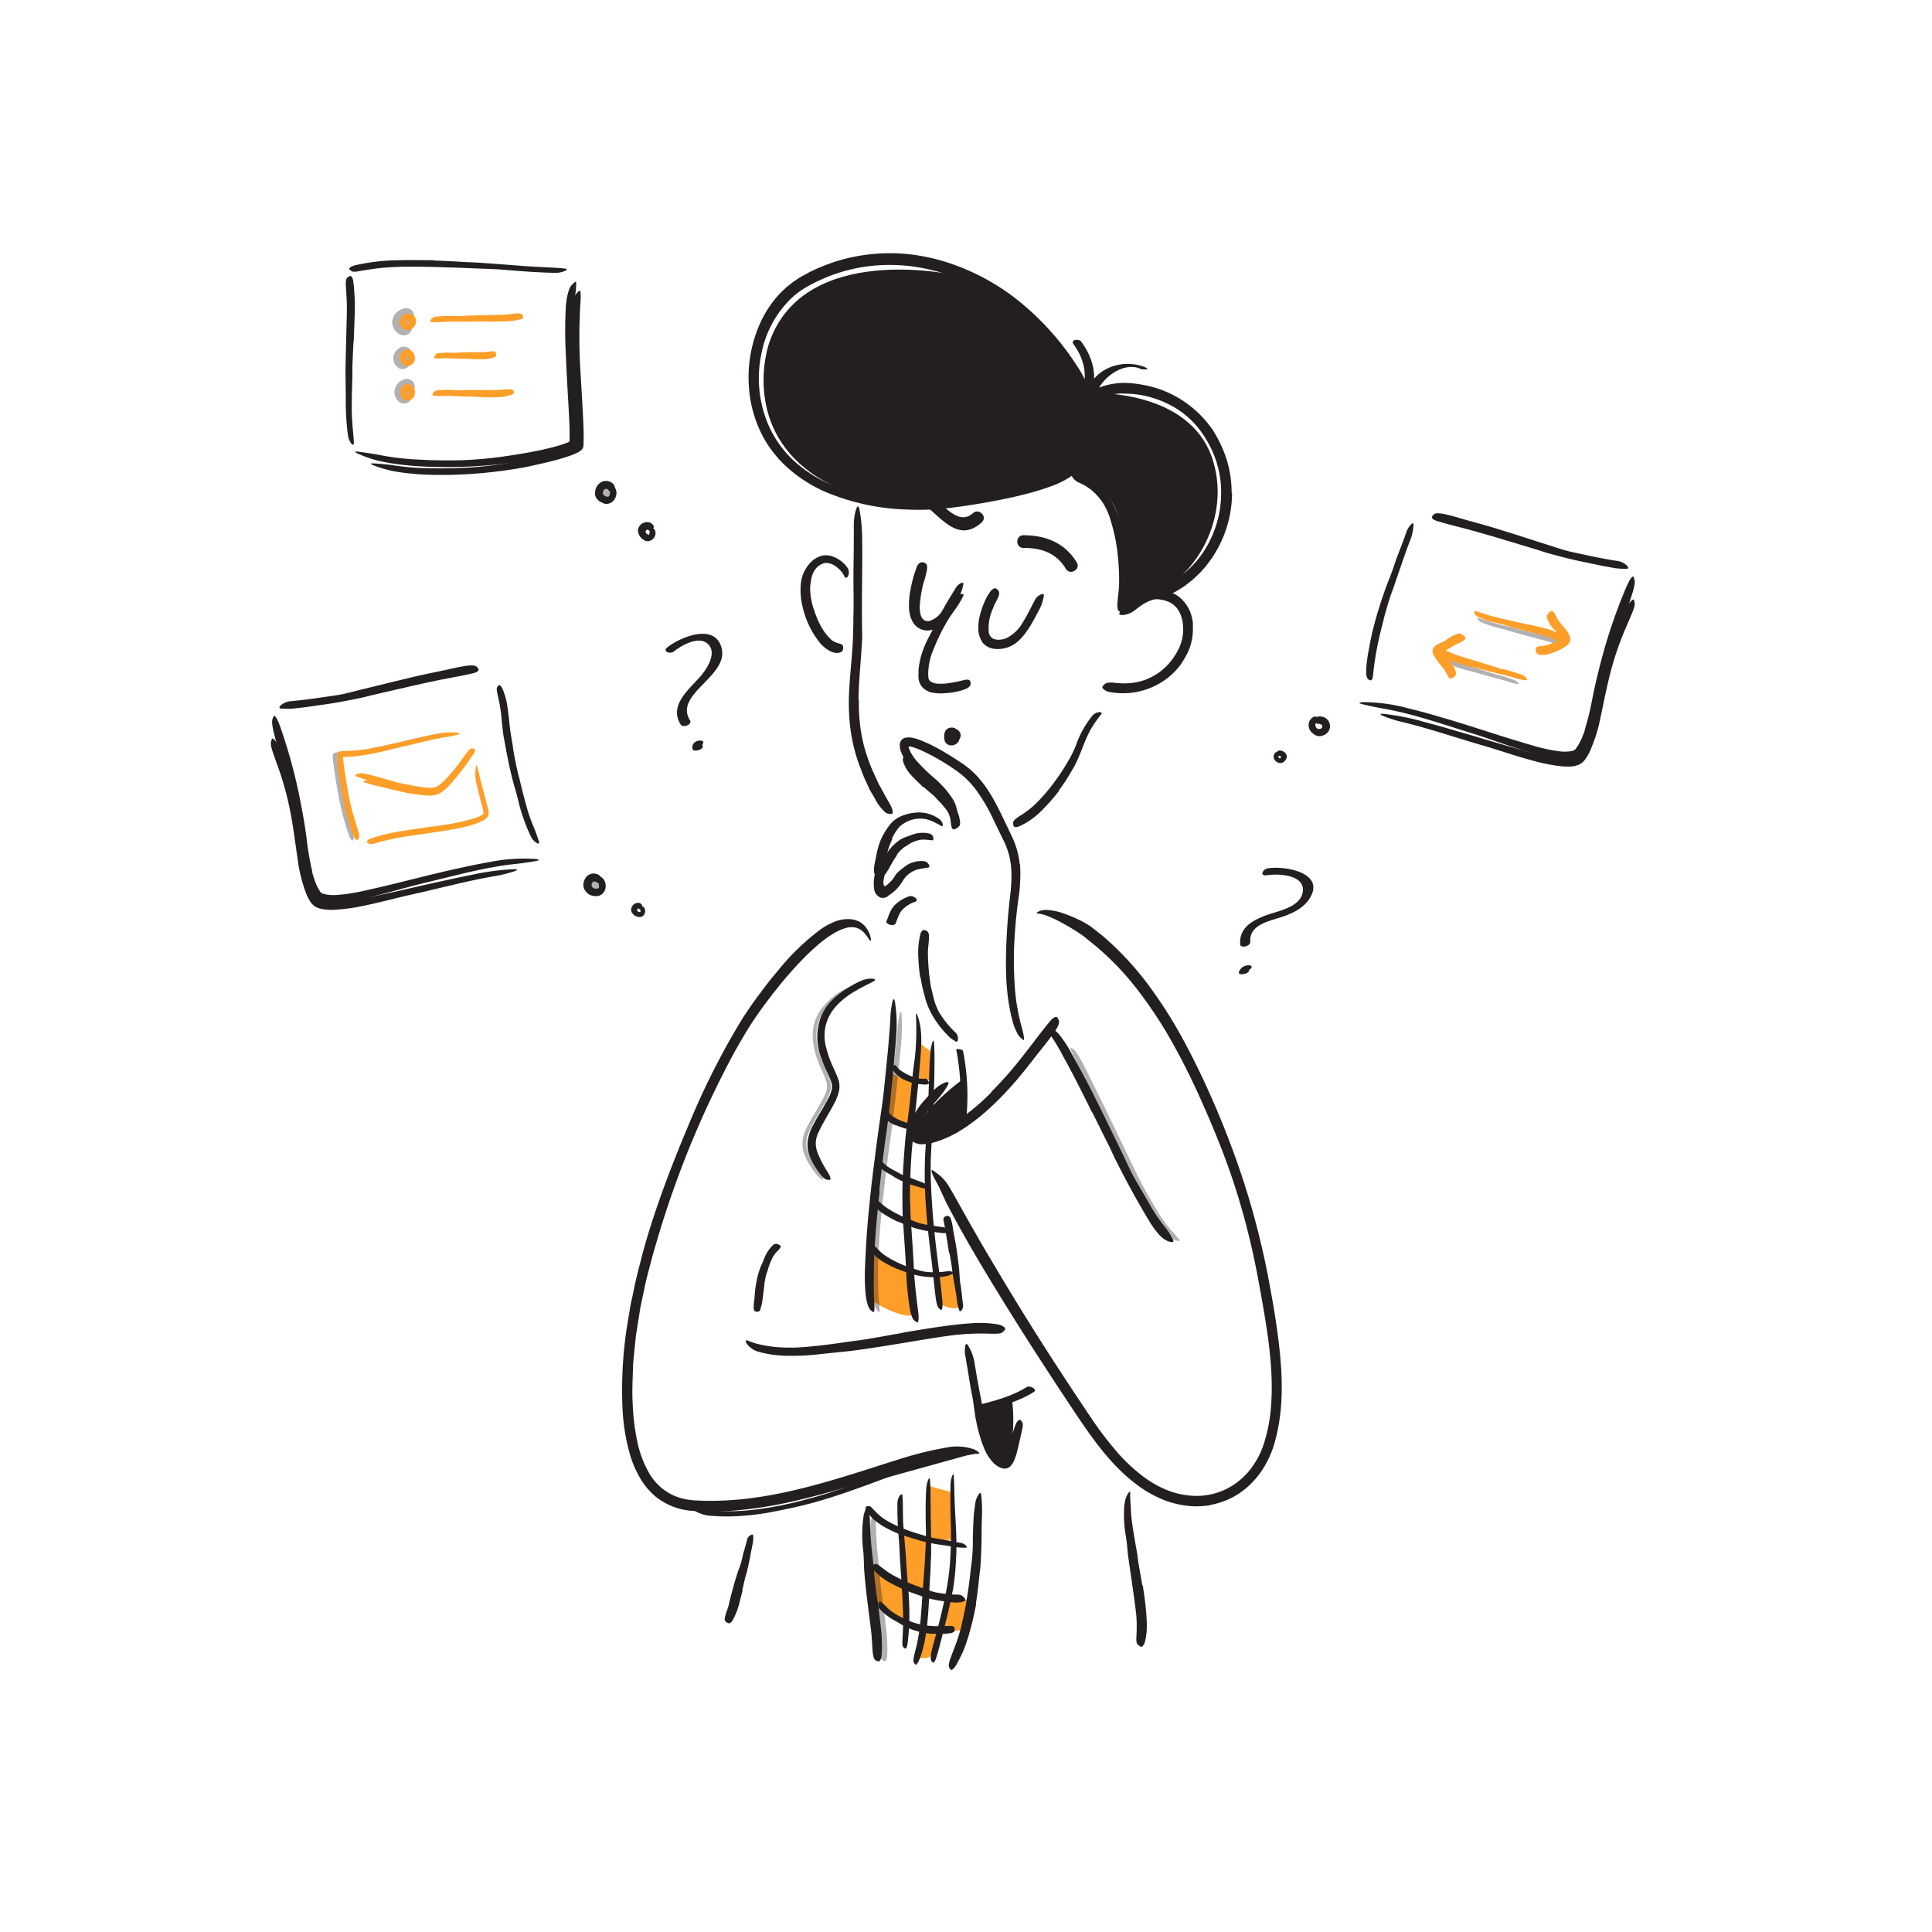 <svg xmlns="http://www.w3.org/2000/svg" width="520" height="520" fill="none" viewBox="0 0 520 520">
  <path fill="#231F20" d="M272.309 376.496c.759 4.148.546 12.239-.99 15.78-1.639 3.79-8.057-2.654-7.818-12.246 0 0 8.517-5.121 8.808-3.534Zm-13.597-85.692s-8.628 6.341-11.649 12.153c-3.021 5.811 10.633 3.311 12.076-3.525l-.427-8.628Z"/>
  <path fill="#FD9E28" d="M250.297 282.722s-2.834-1.588-2.834-2.603c0-1.016-.853 10.369-.853 10.369l3.661.316.026-8.082Zm-4.754 8.628s-4.83-1.63-5.812-2.919c-.981-1.289-.896 10.796-.896 10.796s4.011 5.573 5.197 3.73c.965-1.485 1.511-11.607 1.511-11.607Zm7.341 51.939.495 7.852s2.56 1.391 4.48.853l-1.135-9.567-3.84.862Zm-8.158-1.706s-11.095-4.011-11.009-5.385c0 0-1.707 11.282.367 13.253 2.074 1.972 9.703 5.787 12.127 4.327l-1.485-12.195Zm11.05 59.91s-6.588-1.493-6.195-2.099l.426 15.071h6.589l-.82-12.972Zm-6.067 12.802s-7.459-.965-7.246-2.091c.214-1.127 2.006 14.696 2.006 14.696l4.643 1.195.597-13.8Zm-6.684 12.912s-5.897-3.123-8.133-5.914l1.297 10.011s5.343 6.119 6.922 5.205c1.579-.913-.086-9.302-.086-9.302Zm9.723 11.939-3.917-.384-2.083 7.306s3.414.973 4.268-1.016a46.948 46.948 0 0 0 1.732-5.906Zm3.03-8.559c1.431.55 3.016.55 4.447 0l-1.511 8.176s-6.11.947-5.633-.99c.478-1.938 2.697-7.186 2.697-7.186Zm-6.871-111.125-4.762-1.221.853 10.762s3.994 1.707 5.121 1.212c1.127-.495-1.212-10.753-1.212-10.753Z"/>
  <path fill="#231F20" d="M301.547 164.77s4.429-2.262 9.806-5.036c12.443-6.409 19.628-22.308 14.935-36.339-6.23-18.579-31.739-17.674-33.788-17.683 0 0-12.11-25.295-35.886-31.739 0 0-39.983-8.918-49.499 18.05-1.963 5.565-6.076 27.259 16.847 38.618 0 0 24.288 12.725 63.222-3.141 0 0 13.765 2.45 14.252 14.859.188 4.864 1.442 10.044 1.135 12.912l-1.024 9.499Z"/>
  <path fill="#231F20" d="M317.983 178.561c.445-.655.855-1.333 1.229-2.031.179-.359.375-.691.537-1.058.163-.367.325-.76.47-1.144.546-1.532.834-3.144.853-4.771v-1.775a10.48 10.48 0 0 0-.307-1.775 9.918 9.918 0 0 0-3.414-5.351 8.086 8.086 0 0 0-1.348-.853l-.708-.367c-.239-.111-.495-.18-.734-.273l-.743-.248-.759-.162-.76-.145-.853-.06a10.31 10.31 0 0 0-5.198 1.775 18.785 18.785 0 0 0-2.68 1.98 17.893 17.893 0 0 0-2.159 2.458c-.392.555 0 .811.785.777a5.776 5.776 0 0 0 2.842-1.007c.854-.589 1.605-1.255 2.433-1.767.764-.51 1.59-.92 2.458-1.22a4.557 4.557 0 0 1 1.16-.248c.179-.021.359-.021.538 0 .212.001.424.023.631.068l.692.111c.222.043.435.128.657.18a7.69 7.69 0 0 1 1.271.486 5.814 5.814 0 0 1 2.381 2.279 8.621 8.621 0 0 1 1.093 3.311 12.201 12.201 0 0 1-1.57 7.775 17.249 17.249 0 0 1-3.115 4.071 16.097 16.097 0 0 1-6.751 3.823 18.396 18.396 0 0 1-5.974.461c-.444 0-.854-.077-1.314-.128a4.82 4.82 0 0 0-1.033 0 3.225 3.225 0 0 0-.725.102 1.834 1.834 0 0 0-.854.615c-.102.128-.23.247-.299.358-.068.111 0 .401.274.657.407.35.888.604 1.408.743a19.54 19.54 0 0 0 12.195-1.485 18.886 18.886 0 0 0 7.416-6.154l-.025-.008ZM217.442 73.504c-.666.367-1.332.683-2.006 1.092a45.82 45.82 0 0 0-1.971 1.29l-1.844 1.467-1.707 1.63a29.199 29.199 0 0 0-5.171 7.68 35.543 35.543 0 0 0-3.15 17.786 33.06 33.06 0 0 0 3.576 12.699 28.55 28.55 0 0 0 3.192 4.899 30.303 30.303 0 0 0 4.037 4.207 38.384 38.384 0 0 0 9.746 6.128 60.596 60.596 0 0 0 22.146 4.762c3.36.155 6.726.058 10.071-.29 3.32-.358 6.605-.853 9.865-1.408 4.182-.726 8.364-1.536 12.486-2.637a68.26 68.26 0 0 0 6.128-1.912 22.866 22.866 0 0 0 5.803-2.953c1.118-.853 1.391-1.51 1.246-1.553-.145-.043-.743.299-1.767.708-2.065.854-5.931 1.775-10.565 2.996a157.17 157.17 0 0 1-12.494 2.739c-4.208.751-8.458 1.4-12.665 1.775a67.341 67.341 0 0 1-25.065-2.799 36.69 36.69 0 0 1-13.288-7.45 28.934 28.934 0 0 1-8.261-12.733 31.971 31.971 0 0 1-.794-16.676 28.057 28.057 0 0 1 7.894-14.568 22.2 22.2 0 0 1 4.097-3.073c.734-.444 1.544-.853 2.312-1.246.769-.392 1.588-.742 2.39-1.11a43.718 43.718 0 0 1 10.105-3.003 46.305 46.305 0 0 1 15.942.102c1.314.205 2.611.546 3.917.854 1.306.307 2.56.725 3.832 1.194 1.271.47 2.492.956 3.729 1.451 1.238.495 2.424 1.101 3.593 1.707a65.49 65.49 0 0 1 18.895 15.49 100.058 100.058 0 0 1 3.354 4.207c2.048 2.671 3.294 4.506 4.267 5.727a8.31 8.31 0 0 0 2.407 2.27c.316.204.647.384.99.537.444.12.418-.477 0-1.706a28.32 28.32 0 0 0-2.714-5.12 73.81 73.81 0 0 0-15.464-17.385 60.148 60.148 0 0 0-21.413-11.206 54.996 54.996 0 0 0-8.978-1.707 49.266 49.266 0 0 0-9.183 0 47.723 47.723 0 0 0-9.029 1.707 51.415 51.415 0 0 0-8.534 3.414l.043.017Z"/>
  <path fill="#231F20" d="M303.015 148.025a53.347 53.347 0 0 0-1.323-6.588c-.205-.794-.401-1.596-.666-2.373a21.595 21.595 0 0 0-4.446-7.553 15.738 15.738 0 0 0-3.021-2.56 8.543 8.543 0 0 0-4.78-1.545c-.529 0-.486.453-.153.982.186.303.419.574.691.802.282.276.612.499.973.657a14.419 14.419 0 0 1 3.627 2.185 17.282 17.282 0 0 1 2.936 3.32 19.1 19.1 0 0 1 2.227 5.231 43.924 43.924 0 0 1 1.434 6.273c.188 1.314.367 2.646.469 3.977.177 2.018.251 4.043.222 6.068 0 1.57-.239 3.106-.392 4.643 0 .341-.06.674-.077 1.024 0 1.271.077 1.707.563 1.997.102.078.21.147.325.205.367.153.734-.342.972-1.281.171-.691.333-1.391.47-2.108.136-.716.196-1.442.256-2.176.14-1.486.202-2.979.188-4.472a61.465 61.465 0 0 0-.444-6.725l-.051.017Zm28.479-15.361a29.879 29.879 0 0 0-3.149-13.476c-.342-.785-.785-1.502-1.195-2.236-.213-.367-.418-.742-.64-1.101l-.743-1.024a29.013 29.013 0 0 0-14.132-10.241 33.178 33.178 0 0 0-7.681-1.477 19 19 0 0 0-9.729 1.912c-.931.461-.572.853.409 1.092a8.565 8.565 0 0 0 1.861.205 9.598 9.598 0 0 0 2.381-.136c.742-.128 1.51-.145 2.261-.231.751-.085 1.511 0 2.262 0 1.512.045 3.017.222 4.498.529a27.662 27.662 0 0 1 8.534 3.363 23.838 23.838 0 0 1 8.005 8.099 27.32 27.32 0 0 1 4.122 11.948 30.567 30.567 0 0 1-.333 7.894 29.404 29.404 0 0 1-4.54 11.095 27.313 27.313 0 0 1-6.401 6.52c-.503.435-1.109.725-1.647 1.118-.998.751-1.707 1.169-2.133 1.587-.364.32-.603.758-.675 1.238-.05.198-.081.401-.094.606 0 .589 1.17.486 2.996-.35a20.846 20.846 0 0 0 1.929-1.11l.956-.597c.307-.213.606-.452.904-.683.598-.478 1.221-.93 1.784-1.442l1.707-1.622a31.523 31.523 0 0 0 8.602-21.335l-.119-.145Z"/>
  <path fill="#231F20" d="M291.416 104.5c1.391-4.053 0-8.534-2.475-11.837-.939-1.246 1.391-1.612 2.065-.716 2.783 3.72 4.447 8.67 2.885 13.219-.384 1.118-2.85.435-2.475-.666Z"/>
  <path fill="#231F20" d="M306.889 99.235c-4.6-1.963-10.505 2.56-11.837 6.827-.187.581-2.645-.119-2.475-.665 2.031-6.504 9.857-9.004 15.746-6.495 1.494.64-.853.614-1.434.358v-.025Zm-75.811 89.294c0-4.267.452-8.534.742-12.938.094-1.604.265-3.209.239-4.847-.119-5.607-.051-11.155 0-16.779 0-2.483.06-4.992 0-7.467 0-1.596 0-3.192-.145-4.788a37.293 37.293 0 0 0-.631-4.754c-.196-.981-.538-.793-.854.077a14.5 14.5 0 0 0-.623 4.225c0 3.183 0 6.375-.059 9.592a281.26 281.26 0 0 0 0 9.721c0 1.945 0 3.943-.069 5.974 0 1.007 0 2.014-.042 3.029-.043 1.016-.052 1.955-.086 2.936-.213 4.267-.751 8.671-.981 13.1a59.828 59.828 0 0 0 .077 8.21 46.064 46.064 0 0 0 2.654 12.153c.597 1.494 1.092 3.013 1.801 4.429l.998 2.177 1.186 2.014c.35.614.649 1.237 1.042 1.826 1.587 2.091 2.236 2.646 3.132 2.646.187.02.376.02.563 0 .478-.069.316-1.263-.615-2.851-.341-.597-.682-1.195-1.032-1.792l-.982-1.818c-.324-.606-.699-1.195-.998-1.818l-.854-1.886a47.868 47.868 0 0 1-2.927-7.868 45.242 45.242 0 0 1-1.434-12.546l-.102.043Zm53.887 24.28a50.763 50.763 0 0 0 3.354-5.121c.359-.648.777-1.263 1.101-1.937 1.203-2.381 1.997-4.83 3.021-7.143a25.096 25.096 0 0 1 1.536-2.979 35.087 35.087 0 0 1 2.433-3.413c.264-.342 0-.564-.513-.547a2.848 2.848 0 0 0-1.911.99 26.449 26.449 0 0 0-4.404 7.963 30.55 30.55 0 0 1-2.415 4.771 53.162 53.162 0 0 1-3.252 4.924 48.161 48.161 0 0 1-2.253 2.867 41.057 41.057 0 0 1-3.789 3.969 31.596 31.596 0 0 1-3.414 2.483 8.913 8.913 0 0 0-.759.504c-.896.717-1.101 1.05-.99 1.707.016.141.041.28.077.418.145.418.751.461 1.596.119a20.79 20.79 0 0 0 6.588-4.83 54.147 54.147 0 0 0 4.054-4.677l-.06-.068Zm40.844 192.235a20.487 20.487 0 0 0 11.163-5.974 22.608 22.608 0 0 0 3.772-5.121 25.827 25.827 0 0 0 2.364-5.803c2.236-7.92 2.159-16.139 1.374-24.058-.597-5.795-1.51-11.522-2.56-17.171a217.4 217.4 0 0 0-7.434-29.657 243.766 243.766 0 0 0-11.384-28.308c-1.955-4.08-4.028-8.116-6.281-12.059a121.635 121.635 0 0 0-7.425-11.368 81.211 81.211 0 0 0-11.761-12.886c-.529-.495-1.1-.956-1.706-1.409l-1.707-1.357a15.019 15.019 0 0 0-1.886-1.288 25.43 25.43 0 0 0-1.98-1.041 35.169 35.169 0 0 0-4.122-1.707 16.602 16.602 0 0 0-4.438-.931 7.224 7.224 0 0 0-1.289.086 3.888 3.888 0 0 0-.93.324c-.452.222-.597.384-.529.478.068.094.358.128.785.154l.76.145c.29.085.614.17.955.298.7.282 1.519.598 2.433 1.042.913.443 1.928.973 3.021 1.596a64.31 64.31 0 0 1 3.413 2.099c.299.188.581.384.854.58.273.197.503.376.853.64.589.495 1.195.99 1.827 1.485a74.85 74.85 0 0 1 11.948 12.23 115.455 115.455 0 0 1 9.524 14.363c2.842 5.035 5.419 10.241 7.809 15.584 2.389 5.342 4.659 10.736 6.682 16.215a185.92 185.92 0 0 1 6.23 20.431 210.963 210.963 0 0 1 2.296 10.574 527.378 527.378 0 0 1 1.903 10.668c1.297 7.783 2.287 15.634 1.835 23.426a44.178 44.178 0 0 1-2.057 11.402 21.856 21.856 0 0 1-2.441 5.121 18.957 18.957 0 0 1-3.661 4.267 18.01 18.01 0 0 1-12.801 4.489 22.003 22.003 0 0 1-6.828-1.425 28.383 28.383 0 0 1-6.204-3.414 45.753 45.753 0 0 1-7.937-7.433 93.037 93.037 0 0 1-6.631-8.791 957.262 957.262 0 0 1-12.162-18.494c-6.161-9.618-11.947-19.185-17.648-28.922l-3.662-6.435-2.867-5.121a81.003 81.003 0 0 0-2.006-3.456 11.198 11.198 0 0 0-3.106-3.328 11.941 11.941 0 0 0-1.161-.811c-.478-.239-.341.546.444 2.091.393.759.93 1.707 1.459 2.782l.854 1.869 1.067 2.262c4.693 9.02 10.036 17.922 15.583 26.9 5.547 8.978 11.351 17.922 17.265 26.84 4.378 6.563 8.833 13.467 14.935 19.091a43.228 43.228 0 0 0 4.899 3.883 32.55 32.55 0 0 0 5.607 2.979 25.776 25.776 0 0 0 6.213 1.587c2.151.272 4.331.223 6.469-.145l.008-.068Z"/>
  <path fill="#231F20" d="m293.977 299.372 4.574 9.183c.555 1.127 1.042 2.279 1.605 3.414 1.988 3.934 4.037 7.851 6.238 11.709.982 1.707 1.955 3.413 3.013 5.12a26.726 26.726 0 0 0 2.236 3.141c.439.516.928.987 1.459 1.408a4.845 4.845 0 0 0 2.014.947c.513.077.751-.111.726-.324a2.734 2.734 0 0 0-.427-.853 14.61 14.61 0 0 0-1.63-2.561 41.155 41.155 0 0 1-4.096-5.974 2483.956 2483.956 0 0 1-3.815-6.545c-1.536-2.646-2.808-5.573-4.173-8.39l-4.532-9.302-2.842-5.709c-1.434-2.885-2.978-5.744-4.515-8.535-.597-1.101-1.194-2.184-1.783-3.277-.589-1.092-1.28-2.125-2.023-3.149-.324-.452-.64-.905-1.007-1.331-1.442-1.554-2.21-1.827-2.825-1.707-.136.018-.271.05-.401.094-.333.204.196.785.999 1.928a50.126 50.126 0 0 1 3.328 5.565 198.67 198.67 0 0 1 3.2 5.974c1.545 3.038 3.115 6.102 4.617 9.2l.06-.026Z"/>
  <path fill="#231F20" d="M266.845 293.961a57.4 57.4 0 0 1-7.869 6.759c-1.024.734-2.125 1.315-3.2 1.946a28.078 28.078 0 0 1-2.902 1.468c-.963.432-1.966.767-2.995.999-2.322.35-3.073.358-2.27-1.946a14.505 14.505 0 0 1 2.79-4.993c1.553-1.963 3.499-3.814 4.745-6.221.384-.751-.085-.854-.853-.581a8.428 8.428 0 0 0-2.885 1.98c-1.749 1.861-3.797 3.781-5.214 6.384l-.504.982-.426 1.024-.35 1.058c-.055.177-.1.356-.137.538l-.171.708c0 .154-.051.307-.076.452.008.151.008.302 0 .453a3.638 3.638 0 0 0 0 .443l.119.427c.084.28.217.543.393.777.185.226.39.434.614.623.246.165.505.308.777.426.273.094.563.18.853.248l.41.051h.333c.21.013.421.013.631 0a13.207 13.207 0 0 0 2.697-.486c.435-.12.853-.248 1.263-.393.41-.145.854-.29 1.212-.444a30.945 30.945 0 0 0 4.574-2.278 53.818 53.818 0 0 0 8.654-6.742 82.471 82.471 0 0 0 4.685-4.78c2.279-2.5 4.379-5.12 6.435-7.783 1.571-2.057 3.243-3.994 4.737-6.085.333-.461.674-.896.998-1.365 1.152-1.784 1.34-2.458.965-3.218a3.64 3.64 0 0 0-.273-.512c-.367-.461-1.221 0-2.177 1.212-2.893 3.499-5.624 7.34-8.619 10.992a92.744 92.744 0 0 1-7.041 7.826l.077.051Z"/>
  <path fill="#231F20" d="M274.458 232.609a21.974 21.974 0 0 0-1.058-4.908 24.01 24.01 0 0 0-.939-2.321c-.341-.785-.674-1.417-1.007-2.142-1.348-2.799-2.671-5.692-4.267-8.483a32.936 32.936 0 0 0-4.148-5.812 26.376 26.376 0 0 0-2.321-2.176c-.427-.324-.853-.666-1.271-.982l-1.281-.853a79.864 79.864 0 0 0-5.223-3.2 38.039 38.039 0 0 0-5.615-2.655 12.6 12.6 0 0 0-1.57-.46 5.223 5.223 0 0 0-2.091-.06 5.254 5.254 0 0 0-.512.205 2.82 2.82 0 0 0-.444.324c-.251.269-.42.603-.487.964a4.144 4.144 0 0 0-.068.555l.051.563c.041.328.116.652.222.965a14.748 14.748 0 0 0 2.987 4.856 54.472 54.472 0 0 0 3.9 3.789 34.484 34.484 0 0 1 4.566 4.822 14.006 14.006 0 0 1 2.467 5.82c.213 1.323.58 1.221.99 0a7.857 7.857 0 0 0 .324-2.731 8.247 8.247 0 0 0-1.289-3.721 25.943 25.943 0 0 0-4.881-5.521 47.71 47.71 0 0 1-4.822-4.694 12.316 12.316 0 0 1-1.707-2.561l-.273-.674-.111-.367a.144.144 0 0 1 0-.179l.094-.043h.315c.495.1.98.24 1.451.419 1.046.394 2.069.847 3.064 1.356a58.56 58.56 0 0 1 7.229 4.268 23.758 23.758 0 0 1 5.974 5.632 47.35 47.35 0 0 1 4.659 7.963l2.057 4.267.538 1.067.486 1.024c.31.688.578 1.395.802 2.116 1.195 3.533 1.127 7.374.734 11.197a165.063 165.063 0 0 0-1.229 17.649c0 2.287 0 4.557.163 6.828a56.9 56.9 0 0 0 .853 6.759c.188.981.393 1.954.649 2.935.256.982.469 1.665.725 2.271.256.606.487 1.092.683 1.485a4.114 4.114 0 0 0 1.195 1.416c.162.12.341.299.452.367.111.068.179-.222.085-.904a6.37 6.37 0 0 0-.247-1.298c-.12-.495-.248-1.075-.435-1.706a54.975 54.975 0 0 1-1.827-11.863 99.81 99.81 0 0 1 .068-12.46c.197-3.115.513-6.213.931-9.345.524-3.235.69-6.518.495-9.789l-.086.026Z"/>
  <path fill="#231F20" d="M240.039 225.747a13.816 13.816 0 0 1 2.142-3.303c.171-.162.359-.29.538-.435.179-.145.393-.248.58-.393a7.978 7.978 0 0 1 4.993-1.263 7.799 7.799 0 0 1 2.33.555c.95.417 1.874.893 2.765 1.425.29.154.418-.068.358-.452a2.24 2.24 0 0 0-.853-1.366 9.28 9.28 0 0 0-6.827-1.758 12.45 12.45 0 0 0-4.268 1.272 7.885 7.885 0 0 0-1.988 1.587c-.511.609-.982 1.25-1.408 1.921a20.132 20.132 0 0 0-1.366 2.56 21.955 21.955 0 0 0-1.203 4.267c-.213 1.101-.478 2.202-.589 3.328a5.419 5.419 0 0 0 0 .743c.051.922.316 1.195.999 1.314.152.031.306.054.46.068a1.107 1.107 0 0 0 1.076-.99c.243-.881.42-1.78.529-2.688.136-.853.29-1.758.503-2.611a18.335 18.335 0 0 1 1.383-3.721l-.154-.06Z"/>
  <path fill="#231F20" d="M241.328 230.151a9.362 9.362 0 0 1 1.844-1.963c.264-.197.546-.367.853-.538a8.826 8.826 0 0 1 3.26-1.528c.266-.065.537-.105.811-.119.27-.021.541-.021.811 0 .699 0 1.374.154 2.048.162.213 0 .324-.324.239-.725a1.357 1.357 0 0 0-.854-1.024 7.925 7.925 0 0 0-4.932.281c-.47.171-.939.367-1.426.512a10.35 10.35 0 0 0-1.399.623 12.037 12.037 0 0 0-2.561 2.108l-.674.751-.589.854-.443.614-.367.649c-.239.444-.53.853-.734 1.305-.342.675-.854 1.264-1.229 1.955-.077.153-.162.299-.222.452-.196.606-.043.854.503 1.169.128.069.248.145.376.205a1.171 1.171 0 0 0 1.263-.239 4.08 4.08 0 0 0 .649-.751c.162-.264.324-.529.503-.785.341-.521.572-1.101.913-1.604.413-.801.896-1.563 1.443-2.279l-.086-.085Z"/>
  <path fill="#231F20" d="M238.939 241.177c.453-.278.889-.583 1.306-.913.205-.171.41-.333.606-.512.196-.18.239-.231.367-.35a9.779 9.779 0 0 0 1.246-1.536l.409-.581.188-.29.103-.188a6.826 6.826 0 0 1 4.514-2.952c.751-.163 1.502-.222 2.279-.393.247-.06.247-.418 0-.802a1.665 1.665 0 0 0-.486-.562 1.676 1.676 0 0 0-.683-.292 7.234 7.234 0 0 0-5.334 1.494c-.452.375-.922.7-1.391 1.101-.24.203-.465.423-.674.657a2.326 2.326 0 0 0-.308.384l-.145.205-.094.153c-.25.422-.536.821-.853 1.195-.29.342-.802.777-.896.854l-.401.349c-.145.103-.282.282-.478.308a.326.326 0 0 1-.299-.222 1.463 1.463 0 0 1-.119-.393 2.973 2.973 0 0 1 0-.853c.115-.777.287-1.544.512-2.296.051-.162.094-.328.128-.495.111-.623 0-.853-.615-1.101a3.357 3.357 0 0 0-.392-.188.94.94 0 0 0-1.195.495 7.553 7.553 0 0 0-.854 2.236 10.775 10.775 0 0 0-.119 3.44 2.904 2.904 0 0 0 1.289 2.236c.349.211.752.315 1.16.298.437-.031.86-.162 1.238-.384l-.009-.102Zm-.325 6.699c.674-1.561.964-2.987 2.21-4.267a10.055 10.055 0 0 1 3.952-2.389c.93-.316 2.901 1.024 1.468 1.519a8.107 8.107 0 0 0-3.414 2.184c-.973 1.067-1.203 2.305-1.758 3.585-.427.99-2.868.264-2.467-.657l.009.025Zm9.141 15.157c.162.854.282 1.707.486 2.518l.282 1.254.35 1.246a17.5 17.5 0 0 0 .512 1.81 21.986 21.986 0 0 0 3.158 5.837c.28.402.585.787.913 1.152.295.39.611.763.947 1.118.444.435.854.913 1.331 1.332.489.389 1.012.735 1.562 1.032.35.179.538-.222.546-.768a2.188 2.188 0 0 0-.665-1.647 26.587 26.587 0 0 1-4.319-5.3 14.96 14.96 0 0 1-1.561-4.019c-.214-.769-.393-1.554-.581-2.339a18.82 18.82 0 0 1-.409-2.398 43.832 43.832 0 0 1-.35-3.004c-.111-1.528-.222-3.072-.205-4.609 0-1.186.239-2.364.264-3.55 0-.256.043-.512 0-.776a1.706 1.706 0 0 0-.23-1.033 1.136 1.136 0 0 0-.649-.452c-.119-.043-.238-.103-.341-.128-.299-.094-.853.315-1.058 1.032a21.193 21.193 0 0 0-.555 6.606c.06 1.707.256 3.413.478 5.12l.094-.034Zm11.452 19.834a62.471 62.471 0 0 1 .631 20.32c-.051.358-1.92 0-1.852-.495a62.091 62.091 0 0 0-.606-20.149c-.085-.402 1.707-.128 1.827.324Zm-87.764 104.69a60.596 60.596 0 0 1-1.169-10.011c-.197-3.414.051-6.827.119-10.198.128-1.707.324-3.414.486-5.121l.256-2.56.402-2.561.802-5.069 1.058-5.035c.461-2.458 1.169-4.873 1.792-7.297.623-2.424 1.357-4.822 2.057-7.229a261.646 261.646 0 0 1 20.269-48.995c1.92-3.413 3.874-6.827 6.11-10.045a142.07 142.07 0 0 1 7.092-9.328 96.71 96.71 0 0 1 4.984-5.572 59.077 59.077 0 0 1 5.437-5.044 27.11 27.11 0 0 1 2.97-2.1 14.592 14.592 0 0 1 3.157-1.493 5.527 5.527 0 0 1 3.184-.205 5.122 5.122 0 0 1 2.56 1.878c.461.554.708 1.041.93 1.314.222.273.35.384.427.333.077-.052.068-.273 0-.64a5.568 5.568 0 0 0-.469-1.545 4.462 4.462 0 0 0-.564-1.041l-.392-.572c-.162-.179-.35-.35-.538-.538a5.372 5.372 0 0 0-1.442-.981l-.913-.316a5.37 5.37 0 0 0-.99-.171 9.656 9.656 0 0 0-4.216.581 19.638 19.638 0 0 0-3.96 2.133 62.926 62.926 0 0 0-11.385 10.984 101.769 101.769 0 0 0-4.847 6.127c-.786 1.033-1.545 2.091-2.305 3.133l-2.21 3.277a199.89 199.89 0 0 0-14.227 27.762c-4.839 11.461-9.575 23.554-12.921 35.844-.853 3.413-1.809 6.776-2.466 10.241-.341 1.707-.777 3.414-1.041 5.163l-.854 5.206a112.086 112.086 0 0 0-1.083 21.063 53.548 53.548 0 0 0 2.125 12.92 27.55 27.55 0 0 0 2.679 6.085 18.516 18.516 0 0 0 4.421 5.121 17.619 17.619 0 0 0 9.49 3.584 76.33 76.33 0 0 0 9.883.052 114.43 114.43 0 0 0 19.321-3.081c9.806-2.322 19.186-5.471 28.624-8.33a138.11 138.11 0 0 1 6.222-1.707 66.036 66.036 0 0 1 8.193-1.655c.427-.051.853-.111 1.178-.171.324-.06.665-.068.964-.128.589-.128 1.041-.137 1.51-.265.47-.128.948 0 1.238-.085.29-.085.239-.171 0-.41a4.484 4.484 0 0 0-1.502-.853 14.046 14.046 0 0 0-7.194-.393 96.214 96.214 0 0 0-13.254 3.329c-4.353 1.348-8.688 2.799-13.075 4.13-8.764 2.697-17.725 5.121-26.849 6.239a84.786 84.786 0 0 1-10.172.64c-.854 0-1.707 0-2.561-.043-.853-.042-1.707-.042-2.492-.136a16.435 16.435 0 0 1-4.531-1.067 14.504 14.504 0 0 1-6.905-5.974 28.614 28.614 0 0 1-3.413-9.166v-.008Z"/>
  <path fill="#231F20" d="M236.652 320.554a663.75 663.75 0 0 1 1.502-12.801l.658-4.677c.699-5.505 1.271-11.043 1.766-16.591.213-2.457.444-4.932.615-7.382a38.713 38.713 0 0 0-.333-9.515c-.188-.982-.453-.786-.674.068a24.761 24.761 0 0 0-.538 4.13c-.051 1.571-.188 3.15-.316 4.728-.128 1.579-.247 3.167-.392 4.745-.325 3.181-.646 6.37-.965 9.567-.392 3.841-1.041 7.809-1.579 11.726-.58 4.31-1.143 8.629-1.664 12.947a314.082 314.082 0 0 0-.853 8.005c-.41 4.037-.709 8.116-.905 12.153a216.287 216.287 0 0 0-.196 4.694c-.026.776 0 1.562 0 2.347 0 .785.068 1.561.102 2.347.034.785.12 1.374.197 2.073.426 2.561.964 3.346 1.536 3.756.126.096.26.182.401.256.409.128.375-.939.307-2.748-.196-2.68-.137-5.445-.128-8.27.009-2.825.179-5.701.376-8.586.298-4.267.699-8.611 1.203-12.921l-.12-.051Zm-.495 110.306c-.273-2.1-.572-4.199-.785-6.307-.094-.768-.077-1.545-.162-2.313-.29-2.705-.64-5.419-.854-8.15-.076-1.212-.153-2.424-.179-3.627a42.418 42.418 0 0 0-.35-4.643c-.119-.964-1.007.256-1.365 2.048a34.696 34.696 0 0 0-.128 9.542c.222 1.911.145 3.908.315 5.863.171 2.15.393 4.267.641 6.435l.495 3.951c.247 1.989.546 3.986.751 5.974.153 1.545.196 3.064.315 4.591 0 .333.051.658.103.999.205 1.237.443 1.613 1.041 1.801.13.053.264.095.401.128.435.059.734-.495.853-1.434.131-1.401.16-2.81.086-4.216 0-1.417-.197-2.842-.35-4.267l-.743-6.367-.085-.008Zm6.776-72.124c-3.542.632-7.066 1.289-10.608 1.844-1.297.213-2.56.333-3.883.529a239.25 239.25 0 0 1-6.828.93c-2.27.273-4.565.504-6.827.632-2.02.094-4.045.051-6.059-.128-.64-.051-1.272-.162-1.904-.239-.631-.077-1.246-.256-1.877-.35a18.064 18.064 0 0 1-3.567-1.092c-.709-.291-.854 0-.427.708a4.13 4.13 0 0 0 1.101 1.169c.269.22.555.419.853.597.345.173.701.322 1.067.444a30.369 30.369 0 0 0 8.236 1.135c2.725.042 5.45-.092 8.158-.401 3.235-.392 6.597-.631 9.875-1.067 3.61-.486 7.194-1.058 10.778-1.638l6.606-1.093c3.328-.537 6.674-1.1 9.985-1.467a66.107 66.107 0 0 1 7.681-.316l1.638.042c2.04 0 2.603 0 3.175-.674a3.45 3.45 0 0 0 .384-.409c.162-.239.06-.495-.316-.777a2.884 2.884 0 0 0-.751-.41 9.228 9.228 0 0 0-1.075-.281 29.924 29.924 0 0 0-7.305-.239c-2.433.162-4.873.461-7.297.793-3.61.495-7.203 1.118-10.779 1.707l-.034.051Zm-37.243-12.844c.119-.949.298-1.889.537-2.816.086-.35.248-.657.35-.99.317-1.2.751-2.367 1.298-3.482.25-.487.553-.945.904-1.365l.708-.76c.25-.255.466-.542.641-.853.111-.197-.197-.504-.623-.692a1.351 1.351 0 0 0-1.366.086 10.16 10.16 0 0 0-2.56 4.002c-.316.854-.794 1.707-1.11 2.637a24.783 24.783 0 0 0-.81 3.03c-.12.623-.239 1.255-.325 1.886-.162.956-.179 1.938-.273 2.893-.111.741-.18 1.488-.205 2.236a5.295 5.295 0 0 0 0 .504c.12.623.299.802.768.853.106.009.211.009.316 0 .342 0 .615-.281.734-.7.179-.623.359-1.237.47-1.843l.23-1.869c.154-.922.205-1.877.393-2.816l-.077.059Zm62.163 44.396a25.629 25.629 0 0 1-2.39-6.648c-.204-.854-.324-1.758-.503-2.637-.683-3.098-1.28-6.265-1.852-9.439a601.387 601.387 0 0 1-.734-4.268 12.867 12.867 0 0 0-1.912-5.299c-.384-.504-.589-.205-.674.384a8.001 8.001 0 0 0 0 2.423c.103.427.162.854.239 1.306.077.453.128.854.213 1.323.163.853.308 1.784.453 2.688.29 1.81.58 3.644.956 5.488.46 2.193.597 4.549 1.083 6.827a38.715 38.715 0 0 0 2.177 7.442 11.99 11.99 0 0 0 2.782 4.148c.256.213.529.409.802.606.303.174.616.328.939.461.387.156.805.217 1.22.179a2.4 2.4 0 0 0 1.152-.495 4.506 4.506 0 0 0 1.178-1.767c.242-.573.45-1.16.623-1.758.47-1.809.854-3.559 1.246-5.291.085-.376.179-.743.248-1.118.281-1.4.281-1.775-.12-2.262-.094-.111-.171-.247-.264-.341-.299-.333-.956.154-1.392 1.246a29.215 29.215 0 0 0-1.365 4.822c-.188.794-.367 1.579-.572 2.33a8.612 8.612 0 0 1-.742 1.937c-.282.401-.197.265-.205.299h-.094a5.408 5.408 0 0 1-.512-.282 6.738 6.738 0 0 1-1.895-2.296l-.085-.008Z"/>
  <path fill="#231F20" d="M262.903 378.237c4.557-1.118 9.387-2.372 13.424-4.907.802-.512 3.038.623 1.929 1.323-4.139 2.62-9.175 3.943-13.886 5.12-.938.231-2.918-1.16-1.467-1.519v-.017Zm-7.358-40.981c.248 1.288.461 2.56.658 3.891.068.478.085.965.162 1.443.247 1.707.589 3.371.853 5.061.137.742.214 1.502.333 2.253.077.991.307 1.964.683 2.884.128.282.392.145.623-.188.268-.395.392-.872.35-1.348-.248-1.878-.376-3.823-.726-5.761-.196-1.169-.196-2.406-.315-3.61-.12-1.203-.299-2.662-.47-3.994-.119-.853-.222-1.63-.358-2.449-.197-1.238-.444-2.475-.675-3.712-.17-.965-.264-1.938-.529-2.928-.059-.213-.102-.435-.179-.648-.333-.811-.666-.999-1.195-.854a1.905 1.905 0 0 0-.375.12.936.936 0 0 0-.418 1.118c.307 1.459.589 3.132.853 4.839.23 1.263.401 2.56.623 3.866l.102.017Zm7.111 94.38c.393-2.466.691-4.949.93-7.433.103-.905.239-1.801.308-2.705.204-3.201.332-6.392.315-9.584 0-1.408.052-2.834.111-4.267.04-1.804-.04-3.609-.239-5.403-.068-.554-.35-.486-.682 0a5.764 5.764 0 0 0-.905 2.356l-.358 2.722c-.086.905-.111 1.818-.163 2.723-.076 1.817-.153 3.635-.119 5.479a55.46 55.46 0 0 1-.555 6.674c-.256 2.449-.555 4.89-.956 7.322l-.367 2.244-.435 2.228c-.222 1.126-.486 2.244-.734 3.371a35.618 35.618 0 0 1-.913 3.311c-.538 1.707-1.203 3.303-1.809 4.942l-.401 1.109c-.453 1.365-.384 1.886-.043 2.347.073.107.153.21.239.307.282.256.794-.179 1.4-1.101a38.896 38.896 0 0 0 2.193-4.42 50.264 50.264 0 0 0 1.57-4.814c.691-2.424 1.221-4.898 1.707-7.382l-.094-.026Zm44.806-4.915-1.093-6.307c-.128-.76-.17-1.536-.307-2.304-.452-2.697-.981-5.386-1.34-8.091a40.017 40.017 0 0 1-.35-3.593c0-1.527-.273-3.072-.162-4.566 0-.461-.145-.461-.444-.094a3.41 3.41 0 0 0-.477.811c-.197.39-.343.803-.436 1.229l-.23 1.221c-.06.401-.06.81-.085 1.22 0 .811-.043 1.613 0 2.415.029 1.607.192 3.208.486 4.788.333 1.903.41 3.891.674 5.829l.922 6.383.555 3.918c.264 1.98.58 3.96.716 5.931a44.31 44.31 0 0 1 0 4.523c0 .324-.051.632-.042.956 0 1.186.085 1.468.64 1.86.128.086.247.205.375.282a.521.521 0 0 0 .692-.119c.296-.312.503-.699.597-1.118.367-1.43.54-2.903.512-4.378 0-1.46-.111-2.919-.247-4.37a82.186 82.186 0 0 0-.359-3.226l-.478-3.2h-.119Zm-107.679 1.322c.29-1.212.529-2.449.854-3.669.111-.444.29-.854.392-1.323.359-1.588.751-3.183 1.024-4.822.111-.725.299-1.434.419-2.159.103-.462.18-.929.23-1.4a5.38 5.38 0 0 0 0-1.434c-.043-.298-.393-.247-.751 0-.419.24-.726.636-.853 1.101-.367 1.707-1.033 3.414-1.366 5.232a24.844 24.844 0 0 1-1.058 3.26 120.752 120.752 0 0 0-1.127 3.644l-.614 2.279a86.1 86.1 0 0 0-.854 3.473c-.247.854-.606 1.707-.853 2.62-.043.196-.111.393-.145.589-.094.751.119 1.041.58 1.272.101.062.207.116.316.162.35.128.742-.111 1.101-.581a18.136 18.136 0 0 0 1.86-4.591c.325-1.186.598-2.407.939-3.61l-.094-.043Z"/>
  <path fill="#231F20" d="m89.648 204.955-.05-.525-.02-.277c-.012-.161-.03-.32-.034-.484-.008-.311-.006-.644.167-.807l.134-.055a4.913 4.913 0 0 0-.026-.063l.229-.094.347-.143 1.934-.011 1.585-.117a84.712 84.712 0 0 0 3.182-.385c1.063-.151 2.022-.379 3.032-.592 3.566-.709 7.125-1.591 10.689-2.438 1.581-.374 3.178-.754 4.776-1.042a18.194 18.194 0 0 1 6.272-.456c.661.106.528.253-.032.373-.56.119-1.52.274-2.664.431-4.103.57-8.171 1.763-12.324 2.705-2.487.57-5.051 1.292-7.63 1.799-1.382.273-2.77.511-4.175.683-.701.113-1.41.138-2.12.208-.347.032-.708.051-1.06.048l-.843.014-.079.033c-.146-.041-.123.106-.122.198.001.092.008.153.034.419l.15 1.305c.11.877.23 1.75.365 2.618a126.34 126.34 0 0 0 1.434 7.863c.438 2.006.98 3.952 1.564 5.89.129.426.253.818.395 1.276.488 1.59.58 2.106.351 2.56a1.47 1.47 0 0 1-.152.302c-.205.242-.653-.331-1.087-1.5a70.975 70.975 0 0 1-2.848-11.055c-.53-2.837-.982-5.687-1.32-8.574l-.054-.107Z" opacity=".35"/>
  <path fill="#231F20" d="M218.986 163.848a18.561 18.561 0 0 1-.939-5.513c0-.333.043-.666.077-.999.034-.333.102-.648.154-.973a6.721 6.721 0 0 1 1.135-3.098c.153-.223.334-.426.537-.606l.299-.281.341-.222c.227-.162.473-.294.734-.393a2.49 2.49 0 0 1 .734-.23 4.442 4.442 0 0 1 2.808.853 7.45 7.45 0 0 1 1.485 1.34c.417.459.754.984.998 1.553.111.299.53.359.854-.145.208-.379.301-.811.269-1.242a2.238 2.238 0 0 0-.448-1.19 8.268 8.268 0 0 0-4.267-3.047 5.61 5.61 0 0 0-1.451-.204 4.211 4.211 0 0 0-1.519.256 6.779 6.779 0 0 0-1.246.571 5.9 5.9 0 0 0-1.11.854 9.603 9.603 0 0 0-2.842 5.581 18.58 18.58 0 0 0 .393 6.469c.282 1.279.67 2.532 1.16 3.747a22.257 22.257 0 0 0 2.876 5.206 9.392 9.392 0 0 0 3.679 3.26c.385.159.79.268 1.203.324.336.057.68.037 1.007-.06.226-.044.441-.134.632-.264a1.097 1.097 0 0 0 .384-.922c.017-.164.017-.33 0-.495-.128-.529-.743-.725-1.315-.853a4.6 4.6 0 0 1-2.295-1.366 12.798 12.798 0 0 1-2.083-2.739 21.682 21.682 0 0 1-2.184-5.121l-.06-.051Zm45.435 9.038a4.27 4.27 0 0 0 1.707 1.331 5.183 5.183 0 0 0 1.869.452 8.26 8.26 0 0 0 1.707-.068c.289-.029.575-.087.853-.171a4.2 4.2 0 0 0 .854-.264 8.174 8.174 0 0 0 2.082-1.144 13.632 13.632 0 0 0 2.637-2.816 25.297 25.297 0 0 0 1.98-3.132c.538-.947 1.041-1.912 1.536-2.859a11.611 11.611 0 0 0 1.306-3.943c.043-.444-.35-.469-.854-.248a3.467 3.467 0 0 0-.785.504 2.515 2.515 0 0 0-.674.811c-.64 1.152-1.203 2.321-1.818 3.482a52.315 52.315 0 0 1-1.98 3.413 10.11 10.11 0 0 1-3.319 3.167 5.876 5.876 0 0 1-1.033.512 5.247 5.247 0 0 1-1.101.23 3.975 3.975 0 0 1-2.142-.264 2.458 2.458 0 0 1-1.144-2.108 12.924 12.924 0 0 1 .674-4.814 28.462 28.462 0 0 1 1.588-3.576c.119-.264.264-.512.367-.793.392-1.016.171-1.519-.299-1.92a2.024 2.024 0 0 0-.307-.256.67.67 0 0 0-.632 0 2.158 2.158 0 0 0-.81.631 13.746 13.746 0 0 0-1.827 3.235 22.253 22.253 0 0 0-1.212 3.772 12.24 12.24 0 0 0-.324 3.174 6.504 6.504 0 0 0 1.118 3.67l-.017-.008Zm-19.662-8.313a7.027 7.027 0 0 0 1.17 3.226 4.493 4.493 0 0 0 3.311 1.886 4.936 4.936 0 0 0 2.56-.503 9.57 9.57 0 0 0 2.902-2.56 16.11 16.11 0 0 0 1.05-1.477c.316-.499.601-1.018.853-1.553.435-.905.939-1.784 1.4-2.697a12.597 12.597 0 0 0 1.288-3.695c.06-.401-.247-.444-.682-.239a3.41 3.41 0 0 0-1.391 1.305c-.308.547-.641 1.067-.973 1.596l-.973 1.605c-.325.538-.683 1.109-.973 1.664-.29.555-.563 1.007-.854 1.511a6.169 6.169 0 0 1-3.157 2.449c-1.11.333-2.185-.282-2.518-1.707a9.216 9.216 0 0 1-.171-2.902c.136-1.603.387-3.194.751-4.762.291-1.229.777-2.406 1.016-3.729.073-.295.124-.594.154-.896a3.712 3.712 0 0 0 0-.76 1.45 1.45 0 0 0-.239-.529 1.056 1.056 0 0 0-.854-.444 2.466 2.466 0 0 0-.486 0 1.073 1.073 0 0 0-.64.359 2.44 2.44 0 0 0-.504.708c-.273.853-.683 1.912-.99 2.996-.307 1.083-.555 2.244-.776 3.413a21.505 21.505 0 0 0-.308 5.769l.034-.034Z"/>
  <path fill="#231F20" d="M249.827 181.898c-.03-1.909.258-3.81.854-5.624.196-.692.546-1.34.785-2.023a52.291 52.291 0 0 1 3.473-7.032c.589-1.016 1.289-1.98 1.955-2.944a22.602 22.602 0 0 0 2.389-3.926c.188-.461-.17-.563-.708-.427a3.802 3.802 0 0 0-1.852 1.135 34.64 34.64 0 0 0-5.3 7.681c-.853 1.707-1.869 3.414-2.611 5.257a21.86 21.86 0 0 0-1.596 6.384v1.032a6.764 6.764 0 0 0 0 1.084c.072.815.368 1.595.853 2.253a4.882 4.882 0 0 0 3.039 1.707c1.037.178 2.092.221 3.14.128a19.603 19.603 0 0 0 4.668-.785c.333-.119.675-.213.999-.367a2.468 2.468 0 0 0 1.169-.853 1.088 1.088 0 0 0 .128-.914 2.583 2.583 0 0 0-.128-.409c-.23-.384-.777-.376-1.579-.239a33.624 33.624 0 0 1-3.61.768 14.007 14.007 0 0 1-3.593.213 3.724 3.724 0 0 1-1.886-.606 1.583 1.583 0 0 1-.451-.657 1.587 1.587 0 0 1-.078-.793l-.06-.043Zm37.04-28.803c-2.56-4.268-6.614-5.65-11.419-5.616-2.193 0-2.193-3.414 0-3.414 6.017 0 11.171 2.04 14.363 7.314 1.144 1.878-1.801 3.593-2.944 1.707v.009Zm-22.59-12.546c-6.828 6.239-11.573-2.441-17.017-5.786-1.869-1.144-.154-4.096 1.706-2.944 3.559 2.184 8.535 10.301 12.879 6.315 1.621-1.485 4.036.93 2.415 2.415h.017Zm-6.093 58.426c-.145.222.086-.393.051-.154a.557.557 0 0 1 0 .163c-.06.227-.152.446-.273.648a2.298 2.298 0 0 1-2.048.982 1.778 1.778 0 0 1-1.647-1.255 4.005 4.005 0 0 1 0-2.219 1.702 1.702 0 0 1 1.195-1.195 2.083 2.083 0 0 1 1.707.137c.152.098.297.207.435.324.29.239-.307-.196-.367-.213a1.696 1.696 0 0 1 1.033.802 1.714 1.714 0 0 1 .162 1.297 1.758 1.758 0 0 1-2.108 1.195 2.287 2.287 0 0 1-.99-.538s-.086-.059-.094-.085c-.213-.196 0-.145.623.145.708.077.853.145.546.231l1.195-1.195-.077.375c0 .077-.068.35 0 0v-.111c0 .094 0 .052-.043-.247.052 0 .103.324.12.367l-1.647-1.246h-.12c-.314.11-.58.328-.751.614 0 .077-.153.478-.094.188.058-.282.168-.552.325-.794a1.722 1.722 0 0 1 1.036-.893 1.702 1.702 0 0 1 1.359.155 1.72 1.72 0 0 1 .809 1.102 1.697 1.697 0 0 1-.26 1.343l-.077.077ZM95.142 91.942c-.11 2.313-.23 4.617-.299 6.93v2.56c-.085 2.97-.187 5.974-.162 8.918 0 1.314.086 2.637.17 3.934.138 1.707.35 3.346.394 5.027 0 .521-.308.495-.666.085a4.356 4.356 0 0 1-.913-2.159 68.063 68.063 0 0 1-.598-10.386c0-2.082-.068-4.267-.068-6.375 0-2.338.06-4.677.12-7.007l.11-4.31c.052-2.176.137-4.36.129-6.52 0-1.706-.137-3.32-.222-4.975 0-.367-.06-.726-.069-1.093 0-1.356.188-1.792.734-2.09a3.5 3.5 0 0 1 .359-.188c.384-.137.768.426.93 1.425a56.16 56.16 0 0 1 .367 9.217c-.077 2.33-.162 4.668-.248 6.998l-.068.009Zm21.591-21.832c2.996.112 5.974.274 8.97.445 1.084.05 2.176.076 3.26.153 3.84.248 7.681.564 11.496.854 1.706.136 3.413.222 5.12.307 2.168.102 4.353.196 6.486.418.666.069.589.35 0 .632a6.648 6.648 0 0 1-2.919.52c-4.437-.11-8.85-.435-13.296-.81-2.663-.24-5.445-.282-8.167-.393a518.663 518.663 0 0 0-8.995-.324c-1.844-.069-3.696-.086-5.539-.12h-4.19c-1.4 0-2.791.085-4.174.145a63.367 63.367 0 0 0-6.324.751l-1.374.214c-1.707.341-2.236.315-2.713-.111a2.804 2.804 0 0 1-.325-.299c-.256-.35.393-.794 1.707-1.135a55.2 55.2 0 0 1 11.948-1.323c3.03-.077 6.059 0 9.08 0l-.051.077Zm38.653 45.582v1.554l-.043 1.843-.068.35c0 .051 0 .12-.06.154l-.017.222a2.268 2.268 0 0 1-.444.546c-.19.153-.393.29-.606.409l-.307.163-.213.102a17.58 17.58 0 0 1-1.605.597c-1.05.342-2.099.615-3.149.854-2.091.495-4.19.904-6.29 1.271-1.903.325-3.806.666-5.718.905a134.164 134.164 0 0 1-20.354 1.007c-3.013-.085-6.042-.282-9.021-.666a54.288 54.288 0 0 1-5.701-.998 32.582 32.582 0 0 1-5.479-1.912c-1.092-.52-.853-.648.171-.512 1.024.137 2.868.384 4.993.751a71.759 71.759 0 0 0 11.419 1.374c3.848.231 7.732.256 11.632.154 4.76-.199 9.503-.695 14.201-1.485 2.603-.41 5.189-.854 7.74-1.451a55.07 55.07 0 0 0 3.798-.964c.615-.18 1.238-.376 1.826-.598.291-.101.576-.217.854-.35a.791.791 0 0 0 .358-.256 1.095 1.095 0 0 0 0-.162v-2.151c0-.776 0-1.553-.059-2.338a224.613 224.613 0 0 0-.222-4.677c-.282-4.924-.572-9.874-.76-14.781a112.92 112.92 0 0 1 0-11.402c0-.853.137-1.707.239-2.56.094-.668.24-1.327.435-1.972a7.55 7.55 0 0 1 .461-1.305 4.204 4.204 0 0 1 1.058-1.238c.126-.116.264-.219.41-.307.179-.085.222.196.213.777-.027.84-.099 1.677-.213 2.509a77.012 77.012 0 0 0-.521 10.104c0 3.414.146 6.981.333 10.514.256 5.258.666 10.54.803 15.917l-.094.008Z"/>
  <path fill="#FD9E28" d="M131.164 86.53h-3.815c-.469 0-.93.06-1.391.06h-4.924c-.726 0-1.46 0-2.185.078-.928.09-1.863.09-2.791 0-.572-.077.128-1.332 1.186-1.434a41.586 41.586 0 0 1 5.659-.171c1.143.06 2.321-.085 3.49-.128l3.849-.11 2.373-.06c1.195 0 2.398 0 3.584-.112.93 0 1.826-.23 2.748-.281.202-.013.404-.013.606 0 .751 0 .999.136 1.152.563a2.3 2.3 0 0 1 .103.29c.076.325-.231.606-.777.743a20.879 20.879 0 0 1-5.027.554l-3.832.077-.008-.068Zm-3.985 10.088c-.854 0-1.707-.06-2.561-.068-.307 0-.614.043-.93 0l-3.303-.11a13.923 13.923 0 0 0-1.459 0 6.575 6.575 0 0 1-1.869 0c-.393-.086.102-1.281.794-1.366a21.152 21.152 0 0 1 3.755-.111 16.36 16.36 0 0 0 2.321-.103l2.56-.076h3.994c.615 0 1.221-.214 1.844-.214.136-.009.273-.009.409 0 .504 0 .666.154.76.572.027.095.047.192.06.29a.685.685 0 0 1-.538.708 7.97 7.97 0 0 1-1.63.444 26.27 26.27 0 0 1-1.707.111h-2.56l.06-.077Zm2.645 10.259-3.354-.128h-1.22l-4.319-.197h-1.92a10.73 10.73 0 0 1-2.449-.076c-.248-.052-.214-.367 0-.692a1.546 1.546 0 0 1 1.067-.708 50.821 50.821 0 0 1 2.474-.154c.832-.008 1.664.026 2.492.103 1.019.031 2.039.011 3.056-.06h8.636c.854 0 1.605-.196 2.407-.188h.529c.666 0 .854.171 1.016.546.039.083.07.169.094.256.059.274-.205.521-.683.675-.71.237-1.438.417-2.176.537a17.74 17.74 0 0 1-2.245.145h-3.414l.009-.059Z"/>
  <path fill="#231F20" d="M157.092 116.503v1.588l-.043 1.852-.068.332c0 .052 0 .12-.051.154l-.043.162c-.107.2-.245.382-.409.538a3.821 3.821 0 0 1-.555.418 3.111 3.111 0 0 1-.282.171l-.196.102c-.488.244-.99.46-1.502.649-.982.375-1.963.682-2.944.973a91.806 91.806 0 0 1-5.915 1.485c-1.817.401-3.627.853-5.453 1.118a125.95 125.95 0 0 1-19.518 1.783c-2.902 0-5.82 0-8.696-.29-1.844-.162-3.696-.384-5.531-.725a33.423 33.423 0 0 1-5.351-1.562c-1.075-.427-.853-.572.145-.521.999.052 2.783.197 4.839.453 3.648.571 7.335.856 11.027.853 3.712.077 7.433-.051 11.18-.299a104.206 104.206 0 0 0 13.603-2.005 126.232 126.232 0 0 0 7.365-1.707c1.212-.333 2.416-.7 3.585-1.11a19.105 19.105 0 0 0 1.707-.665l.401-.188.307-.162c.111-.077.273-.145.273-.299a.249.249 0 0 1 0-.077v-2.116c0-.76 0-1.528-.051-2.287-.051-1.528-.137-3.064-.214-4.592-.273-4.728-.554-9.49-.751-14.21-.153-3.669-.332-7.279-.17-10.949 0-.853.094-1.604.162-2.424.078-.64.195-1.276.35-1.903.073-.435.202-.86.384-1.263a3.88 3.88 0 0 1 .93-1.246c.137-.11.273-.273.376-.333.102-.06.247.18.29.734a15.4 15.4 0 0 1-.043 2.458 149.55 149.55 0 0 0 .085 19.825c.265 5.061.64 10.139.777 15.302v-.017Zm-48.806 68.718-8.14 1.881c-.982.237-1.967.513-2.966.73-3.521.728-7.062 1.409-10.637 1.892l-4.745.668-3.056.334a22.933 22.933 0 0 1-3.08-.017c-.639-.051-.55-.465-.032-.909a4.573 4.573 0 0 1 2.605-1.071c4.036-.35 8.054-.968 12.14-1.578 2.46-.347 4.927-1.103 7.403-1.678l8.162-2.009 5.041-1.205c2.517-.611 5.138-1.126 7.689-1.676 1.992-.385 3.928-.905 5.954-1.23.441-.071.854-.167 1.32-.201 1.659-.138 2.218.01 2.591.558.095.125.18.256.255.394.181.442-.467.884-1.627 1.139-3.439.814-7.053 1.359-10.702 2.158-2.698.574-5.428 1.162-8.149 1.838l-.026-.018Zm-24.302 49.312a22.47 22.47 0 0 0 1.256 3.774c.258.565.563 1.106.915 1.618l.042.102.02.048c.025.03.052.059.08.086.068.063.14.12.218.169.203.122.419.218.645.289 1.24.289 2.52.368 3.787.233 1.37-.1 2.736-.27 4.09-.51 2.003-.335 3.987-.828 5.991-1.273 7.053-1.609 14.079-3.529 21.191-5.106 3.155-.697 6.34-1.389 9.511-1.936a46.594 46.594 0 0 1 12.392-.832c1.293.16 1.081.386-.012.577a83.95 83.95 0 0 1-5.36.765c-8.246.862-16.307 3.161-24.521 5.108-4.921 1.184-9.952 2.727-15.006 3.901a56.374 56.374 0 0 1-8.562 1.416c-1.556.171-3.13.007-4.618-.482a4.189 4.189 0 0 1-1.164-.721 5.659 5.659 0 0 1-.786-1.014 12.85 12.85 0 0 1-1.066-2.008 43.75 43.75 0 0 1-2.49-10.409c-.692-5.252-1.546-10.492-2.73-15.616-.9-3.985-2.01-7.829-3.112-11.722a92.939 92.939 0 0 1-.692-2.557c-.81-3.229-.927-4.298-.57-5.136.06-.192.142-.378.243-.552.317-.417 1.02.798 1.841 3.109a144.11 144.11 0 0 1 5.727 21.895 130.6 130.6 0 0 1 1.351 8.515 71.65 71.65 0 0 0 1.444 8.246l-.055.023Z"/>
  <path fill="#FD9E28" d="m90.85 204.848-.06-.639a9.676 9.676 0 0 1-.04-1.017c.012-.148.046-.292.1-.429a.22.22 0 0 1 .114-.195l.087-.035.079-.033c-.136-.129-.02-.047-.072-.063l.75-.308c1.206-.007 1.43.002 2.006-.013l1.535-.105a76.32 76.32 0 0 0 3.103-.353c1.047-.145 2.014-.376 3.027-.581 3.561-.698 7.121-1.534 10.699-2.369 1.585-.365 3.182-.745 4.784-1.044a17.262 17.262 0 0 1 6.285-.425c.665.114.516.314-.048.49-.87.241-1.754.429-2.647.563-4.06.608-8.134 1.785-12.296 2.703-2.494.555-5.012 1.276-7.641 1.794-1.36.264-2.728.504-4.118.669-.685.107-1.383.135-2.088.194-.35.024-.694.064-1.046.061l-.754.006-.16-.008c-.146-.041-.123.106-.125.19l.016.307.14 1.262c.111.877.23 1.75.366 2.618.39 2.608.851 5.279 1.391 7.871.446 2.004 1.014 3.948 1.614 5.878l.409 1.263c.495 1.586.56 2.104.229 2.6a2.45 2.45 0 0 1-.227.324c-.284.274-.81-.286-1.26-1.448a62.656 62.656 0 0 1-2.926-11.069c-.522-2.84-.966-5.693-1.3-8.591l.074-.068Zm25.544 17.641c2.343-.336 4.681-.688 6.984-1.146.851-.175 1.679-.404 2.517-.611a22.85 22.85 0 0 0 2.128-.616 6.475 6.475 0 0 0 1.828-.872l.151-.126.075-.087c.063-.026.045-.138.043-.211a8.022 8.022 0 0 0-.181-1.023 64.293 64.293 0 0 0-.542-2.214c-.331-1.322-.689-2.642-.993-3.965a12.473 12.473 0 0 1-.317-5.259c.125-.55.227-.435.346.033.118.468.416 1.259.596 2.191.18.932.365 1.695.603 2.52l.65 2.501.688 2.55c.114.433.214.835.328 1.314.085.205.098.44.142.68.043.241.084.205.06.372.031.177.037.358.018.537-.008.229-.085.45-.219.635a1.899 1.899 0 0 1-.377.496 5.016 5.016 0 0 1-.79.593c-.511.29-1.044.54-1.594.747a23.804 23.804 0 0 1-3.222.983c-2.356.554-4.731.949-7.1 1.314l-4.349.644c-2.201.324-4.423.62-6.599 1.007-1.718.309-3.328.704-4.966 1.119l-1.059.297c-1.33.334-1.759.345-2.172.035a1.946 1.946 0 0 1-.283-.216c-.233-.255.23-.722 1.223-1.112a53.415 53.415 0 0 1 9.289-2.094l7.098-1.073-.004.057Z"/>
  <path fill="#FD9E28" d="M118.371 213.122a4.031 4.031 0 0 1-.844.347c-.282.076-.57.127-.861.151-.27.038-.542.051-.814.04-.252-.007-.525.003-.776-.023-.997-.07-1.935-.219-2.919-.368-.691-.131-1.394-.202-2.075-.356-2.419-.519-4.766-1.223-7.117-1.89a130.87 130.87 0 0 0-3.117-.85 26.52 26.52 0 0 1-3.974-1.226c-.397-.179-.26-.429.171-.615a3.41 3.41 0 0 1 1.944-.144c2.733.611 5.428 1.376 8.151 2.185 1.618.479 3.353.771 5.06 1.084.92.175 1.851.328 2.776.446.884.13 1.78.155 2.669.074.959-.071 1.835-.856 2.668-1.614a42.359 42.359 0 0 0 3.501-3.94c.849-1.078 1.605-2.201 2.428-3.296.179-.239.354-.487.543-.721.711-.874 1.058-1.063 1.554-.935.114.02.226.051.334.094.332.158.279.679-.216 1.362-1.353 2.005-2.89 4.012-4.557 6.017a40.327 40.327 0 0 1-1.971 2.185 11.77 11.77 0 0 1-2.471 2.003l-.087-.01Z"/>
  <path fill="#231F20" d="m395.32 180.507 3.354.913 1.221.375 4.284 1.153c.64.17 1.271.375 1.903.563.804.264 1.625.473 2.458.623.512.094 0-.7-.854-1.058a38.63 38.63 0 0 0-4.924-1.528c-1.007-.248-2.014-.632-3.021-.956l-3.345-1.033-2.049-.648c-1.032-.333-2.082-.64-3.098-1.007-.785-.273-1.536-.64-2.304-.947-.171-.069-.333-.146-.503-.205-.649-.205-.905-.137-1.135.085-.056.05-.107.104-.154.162-.128.179.068.453.495.751a21.041 21.041 0 0 0 4.267 1.767c1.101.375 2.236.683 3.354 1.015l.051-.025Zm17.087-10.292-3.721-.854-1.348-.367c-1.588-.392-3.183-.768-4.762-1.203-.7-.188-1.391-.427-2.074-.64a81.342 81.342 0 0 0-2.637-.854c-.273-.077-.307.086-.145.333a2.3 2.3 0 0 0 1.015.854 31.49 31.49 0 0 0 5.445 1.732c1.118.265 2.236.657 3.363.981l3.721 1.016 2.295.614c1.152.316 2.322.606 3.457.948.853.256 1.707.606 2.56.896l.572.196c.725.188.998.103 1.229-.128a.904.904 0 0 0 .153-.162c.128-.179-.111-.452-.606-.742a26.3 26.3 0 0 0-4.804-1.707c-1.229-.35-2.492-.632-3.738-.948l.025.035Z" opacity=".35"/>
  <path fill="#231F20" d="M83.467 236.757a20.982 20.982 0 0 0 1.163 3.434 9.37 9.37 0 0 0 .83 1.504.62.62 0 0 0 .194.225c.066.047.055.134.171.17.178.12.37.218.572.29a9.68 9.68 0 0 0 3.353.412 34.118 34.118 0 0 0 3.737-.291c1.835-.228 3.672-.587 5.498-.969 6.483-1.244 12.935-2.855 19.469-4.268 2.889-.625 5.788-1.272 8.666-1.837a66.57 66.57 0 0 1 11.23-1.481c1.185-.035 1.013.22.066.564-1.58.529-3.197.94-4.837 1.232-7.508 1.242-14.883 3.278-22.43 4.941-4.52.991-9.199 2.315-13.854 3.224a47.6 47.6 0 0 1-7.899.987l-1.024-.022c-.35-.022-.7-.063-1.053-.093-.354-.03-.71-.133-1.06-.201a6.63 6.63 0 0 1-1.085-.393 4.21 4.21 0 0 1-1.736-1.64 13.477 13.477 0 0 1-.965-1.854 41.886 41.886 0 0 1-2.377-9.506c-.704-4.831-1.28-9.623-2.29-14.321a82.405 82.405 0 0 0-3.024-10.586c-.305-.742-.532-1.497-.806-2.252-.997-2.829-1.258-3.755-.966-4.595a2.87 2.87 0 0 1 .17-.55c.247-.433 1.143.536 2.14 2.58 3.069 6.047 4.629 13.074 5.767 20.016.882 5.174 1.225 10.43 2.503 15.266l-.123.014Z"/>
  <path fill="#FD9E28" d="M117.876 213.778a6.826 6.826 0 0 1-2.772.328c-.856-.033-1.71-.11-2.559-.231a36.494 36.494 0 0 1-1.845-.247c-2.136-.368-4.24-.886-6.337-1.408l-2.812-.69a26.3 26.3 0 0 1-3.528-.994c-.361-.138-.252-.321.108-.432a3.502 3.502 0 0 1 1.675-.034c2.423.508 4.821 1.109 7.25 1.698 1.437.331 3.017.605 4.483.805a23.1 23.1 0 0 0 4.919.339c.462-.035.91-.171 1.312-.401a6.802 6.802 0 0 0 1.19-.877 28.093 28.093 0 0 0 3.164-3.414c.758-.939 1.434-1.918 2.156-2.879l.476-.639c.607-.766.889-.956 1.265-.917a.864.864 0 0 1 .257.042c.247.083.141.523-.262 1.113a58.65 58.65 0 0 1-4.073 5.311c-.564.647-1.147 1.293-1.793 1.9a8.533 8.533 0 0 1-2.274 1.627Z"/>
  <path fill="#231F20" d="m405.597 145.508 7.971 2.406c.973.299 1.937.64 2.91.922 3.465.964 6.955 1.878 10.488 2.56l4.703.982 3.021.546a24.33 24.33 0 0 0 3.064.179c.64 0 .589-.426.094-.913a4.623 4.623 0 0 0-2.561-1.212c-4.011-.614-7.971-1.485-12.016-2.364-2.424-.512-4.856-1.399-7.28-2.159l-8.005-2.56-4.95-1.545c-2.509-.785-5.052-1.459-7.57-2.168-1.962-.52-3.857-1.169-5.828-1.613-.436-.094-.854-.222-1.306-.281-1.647-.256-2.202-.162-2.62.384a2.645 2.645 0 0 0-.282.375c-.205.436.41.913 1.545 1.246 3.414 1.033 6.947 1.818 10.54 2.851 2.662.751 5.342 1.519 8.013 2.364h.069Zm21.019 50.796a20.992 20.992 0 0 1-1.511 3.678 9.155 9.155 0 0 1-1.015 1.553l-.069.094v.043s0 .051-.076.077a1.54 1.54 0 0 1-.231.153c-.213.111-.44.194-.674.248a11.213 11.213 0 0 1-3.772 0 38.021 38.021 0 0 1-4.045-.777c-1.98-.469-3.935-1.084-5.898-1.664-6.929-2.065-13.817-4.446-20.815-6.478-3.098-.913-6.23-1.809-9.387-2.56a46.407 46.407 0 0 0-12.324-1.681c-1.297.068-1.101.307 0 .572 1.101.264 3.013.716 5.3 1.118 8.167 1.399 16.07 4.216 24.135 6.699 4.83 1.511 9.754 3.414 14.747 4.89a56.144 56.144 0 0 0 8.449 1.98c1.54.27 3.12.209 4.634-.179a4.282 4.282 0 0 0 1.212-.64c.321-.285.607-.605.853-.956.454-.613.854-1.264 1.195-1.946a43.427 43.427 0 0 0 3.166-10.241c1.042-5.206 2.245-10.361 3.747-15.362 1.161-3.917 2.56-7.681 3.874-11.495.299-.854.581-1.656.854-2.509 1.024-3.167 1.203-4.225.905-5.078a3.195 3.195 0 0 0-.205-.572c-.29-.435-1.076.725-2.048 2.978a144.986 144.986 0 0 0-7.144 21.473 155.138 155.138 0 0 0-1.911 8.406 69.892 69.892 0 0 1-1.98 8.133l.034.043Zm-54.211-29.631a121.94 121.94 0 0 1 1.886-6.41l.854-2.304c.904-2.731 1.869-5.453 2.808-8.193.418-1.212.853-2.415 1.314-3.618a13.861 13.861 0 0 0 1.186-4.916c-.06-.614-.392-.418-.734 0a5.198 5.198 0 0 0-1.143 1.843c-1.016 3.056-2.373 6.128-3.414 9.328-.615 1.921-1.468 3.841-2.168 5.787a137.63 137.63 0 0 0-2.15 6.469 96.43 96.43 0 0 0-1.127 4.053c-.538 2.057-.956 4.165-1.323 6.247a40.908 40.908 0 0 0-.665 4.891 9.042 9.042 0 0 0 0 1.092c-.028.493.045.987.213 1.451a1.002 1.002 0 0 0 .563.58c.113.058.23.106.35.145.376.068.632-.495.7-1.425.289-2.866.73-5.715 1.323-8.534.452-2.159.973-4.327 1.57-6.478l-.043-.008Z"/>
  <path fill="#231F20" d="M426.984 198.557a20.762 20.762 0 0 1-1.391 3.354c-.265.5-.577.975-.931 1.416a.706.706 0 0 1-.204.214c-.069 0-.077.119-.18.153-.185.107-.383.19-.588.248a9.617 9.617 0 0 1-3.414.196 35.544 35.544 0 0 1-3.704-.529c-1.818-.358-3.61-.853-5.419-1.331-6.392-1.707-12.725-3.704-19.126-5.522a277.658 277.658 0 0 0-8.534-2.407 67.06 67.06 0 0 0-11.094-2.21c-1.17-.111-1.042.145-.103.563a32.943 32.943 0 0 0 4.745 1.536c7.408 1.759 14.636 4.268 22.07 6.41 4.438 1.288 8.986 2.901 13.603 4.122a47.225 47.225 0 0 0 7.818 1.502l1.032.051h1.05c.35 0 .717-.085 1.076-.128a9.135 9.135 0 0 0 1.109-.324 4.276 4.276 0 0 0 1.878-1.519 13.5 13.5 0 0 0 1.083-1.784 42.28 42.28 0 0 0 2.996-9.328c1.015-4.779 1.912-9.524 3.217-14.141a83.077 83.077 0 0 1 3.721-10.361c.316-.742.623-1.459.948-2.202 1.177-2.756 1.502-3.661 1.297-4.506a2.942 2.942 0 0 0-.137-.555c-.213-.452-1.16.461-2.304 2.433-3.414 5.829-5.47 12.741-7.058 19.628-1.229 5.121-1.912 10.318-3.507 15.072l.051-.051Z"/>
  <path fill="#FD9E28" d="M411.664 168.158c-1.254-.256-2.5-.521-3.746-.803-.453-.102-.854-.256-1.349-.349-1.604-.359-3.209-.7-4.796-1.101-.7-.171-1.391-.427-2.074-.632-.853-.282-1.707-.589-2.637-.794-.282-.059-.35.18-.222.512.178.445.516.808.947 1.016a22.973 22.973 0 0 0 5.462 1.767c1.127.23 2.245.648 3.363.964 1.246.35 2.492.666 3.729.99l2.305.597c1.152.316 2.329.581 3.464.931.854.273 1.707.665 2.561.981.196.068.375.154.572.213.725.18 1.015 0 1.288-.341.066-.081.126-.167.179-.256.154-.29-.059-.657-.529-1.016a17.641 17.641 0 0 0-4.762-1.817c-1.237-.35-2.5-.606-3.755-.905v.043Z"/>
  <path fill="#FD9E28" d="m420.335 174.575.904-.512c.334-.195.636-.439.897-.725.234-.265.395-.585.469-.93a1.985 1.985 0 0 0-.077-1.05 5.767 5.767 0 0 0-.683-1.4c-.136-.213-.196-.264-.29-.401l-.273-.341-.555-.657c-.367-.436-.734-.854-1.075-1.306a9.375 9.375 0 0 1-.759-1.246 5.282 5.282 0 0 0-1.025-1.553c-.153-.137-.563.068-.93.426-.367.359-.7.854-.597 1.264a7.458 7.458 0 0 0 2.116 3.413c.28.283.521.602.717.948l.307.503.111.188.094.119c.086.111.256.256.239.436a.85.85 0 0 1-.341.392 1.075 1.075 0 0 1-.179.137l-.325.196a6.455 6.455 0 0 1-.691.358c-.72.348-1.468.633-2.236.854-.606.171-1.263.153-1.895.281-.141.02-.28.048-.418.086a1.318 1.318 0 0 0-.307.136.677.677 0 0 0-.162.256 1.451 1.451 0 0 0 0 .649c0 .119 0 .239.051.35a1.27 1.27 0 0 0 .854.802 7.624 7.624 0 0 0 3.482-.503 21.601 21.601 0 0 0 2.637-1.11l-.06-.06Zm-24.28 4.882 3.721.939c.452.111.853.282 1.34.392l4.77 1.161c.709.171 1.4.41 2.108.598.895.29 1.82.482 2.757.571.298 0 .307-.239.119-.546a2.146 2.146 0 0 0-1.032-.853 33.916 33.916 0 0 0-5.42-1.613c-1.118-.239-2.219-.683-3.337-1.033l-3.678-1.109-2.27-.7c-1.135-.359-2.296-.683-3.414-1.093-.853-.315-1.707-.751-2.56-1.109a4.462 4.462 0 0 0-.555-.239c-.717-.222-1.015-.085-1.305.265-.071.078-.137.16-.197.247-.17.282 0 .657.478 1.041a17.433 17.433 0 0 0 4.668 2.066c1.221.409 2.475.725 3.713 1.083l.094-.068Z"/>
  <path fill="#FD9E28" d="m388.698 176.095-.076-.12-.06-.068h-.051a.408.408 0 0 1-.103-.077.202.202 0 0 1-.056-.053.2.2 0 0 1-.003-.22c.051-.06.128 0 .264-.145l1.366-.854 1.459-.853c.435-.265.913-.444 1.365-.674a4.17 4.17 0 0 0 1.639-1.118c.128-.179-.136-.555-.529-.854-.393-.298-.905-.631-1.238-.537a9.229 9.229 0 0 0-3.413 1.707c-.33.235-.685.433-1.059.588l-.554.256-.35.171-.401.205a2.354 2.354 0 0 0-1.315 1.442 2.809 2.809 0 0 0 .538 1.886c.103.162.239.401.307.495l.256.359.512.691c.513.691 1.084 1.306 1.571 1.971.336.532.644 1.082.921 1.648.077.119.128.238.205.349.06.087.132.164.214.231a.528.528 0 0 0 .273.06 1.52 1.52 0 0 0 .631-.154l.367-.265a1.148 1.148 0 0 0 .521-1.058 7.589 7.589 0 0 0-1.707-3.106 17.904 17.904 0 0 1-1.442-1.955l-.052.052Z"/>
  <path fill="#231F20" d="M160.099 132.826c.027.295.105.584.231.853.104.261.251.504.435.717.33.37.738.661 1.195.853.152.087.312.158.478.214.175.079.362.128.554.145a2.488 2.488 0 0 0 1.869-.597c.446-.388.767-.899.922-1.468a2.831 2.831 0 0 0 .06-1.511 1.63 1.63 0 0 0-1.383-1.331c-.205 0-.256.341-.29.725v.546c0 .154-.06.29 0 .316a.733.733 0 0 1 0 .41c-.03.248-.09.492-.179.725a.469.469 0 0 1-.333.273 1.21 1.21 0 0 1-.41-.051h-.128l-.145-.085a.985.985 0 0 1-.281-.162.723.723 0 0 1-.222-.197l-.094-.102-.051-.128a.844.844 0 0 1 0-.7.929.929 0 0 1 .853-.7c.29 0 .521.231.734.487.047.055.098.106.154.153a.488.488 0 0 0 .162.111c.07.013.142.013.213 0 .171-.035.336-.099.487-.188l.247-.119a.854.854 0 0 0 .35-.853c-.086-.31-.231-.6-.427-.854a2.817 2.817 0 0 0-.853-.631 2.788 2.788 0 0 0-2.475.119 3.24 3.24 0 0 0-1.588 3.055l-.085-.025Zm11.683 10.454c.038.217.107.426.205.623l.136.299.188.265.188.264c.07.067.144.13.222.188.135.127.284.238.444.333l.35.222c.135.067.279.119.426.153a2.004 2.004 0 0 0 1.485-.307c.392-.247.692-.616.854-1.05.158-.368.2-.776.119-1.169a1.272 1.272 0 0 0-1.007-1.067c-.162 0-.265.367-.375.751a2.33 2.33 0 0 1-.274.726s.043.145 0 .298c-.042.154-.221.12-.332.069a.899.899 0 0 1-.282-.18 1.043 1.043 0 0 1-.239-.239.588.588 0 0 1-.111-.418.554.554 0 0 1 .487-.469.516.516 0 0 1 .452.299.402.402 0 0 0 .06.102c.102.06.29-.051.631-.333l.239-.188a.795.795 0 0 0 .29-.853 1.816 1.816 0 0 0-1.331-1.033 2.564 2.564 0 0 0-1.801.367 2.337 2.337 0 0 0-1.075 2.339l.051.008Zm-14.353 96.258c.127.265.3.505.512.709.194.206.419.381.666.52a3.3 3.3 0 0 0 1.425.41c.176.014.353.014.529 0 .19.01.381-.013.563-.068a2.512 2.512 0 0 0 1.545-1.221 3.037 3.037 0 0 0 .341-1.707 2.82 2.82 0 0 0-.486-1.433 1.626 1.626 0 0 0-1.767-.76c-.196.051-.119.418 0 .785.06.188.111.376.162.529.052.154.043.282.086.299a.799.799 0 0 1 .145.384c.058.243.087.492.085.743a.466.466 0 0 1-.205.367.973.973 0 0 1-.401.093h-.307a1.097 1.097 0 0 1-.316-.059.61.61 0 0 1-.273-.103l-.128-.068-.094-.094a.916.916 0 0 1-.281-.64.924.924 0 0 1 .52-.947.964.964 0 0 1 .854.196c.066.034.134.062.204.085l.146.077a.776.776 0 0 0 .196-.085 1.72 1.72 0 0 0 .392-.35l.188-.205a.855.855 0 0 0 0-.964 2.344 2.344 0 0 0-.7-.615 2.647 2.647 0 0 0-3.294.709 3.211 3.211 0 0 0-.401 3.413h.094Zm12.722 6.179a2.36 2.36 0 0 0 1.536 1.05l.316.06a1.448 1.448 0 0 0 1.34-.632c.199-.289.306-.631.307-.981 0-.303-.085-.598-.247-.854a.987.987 0 0 0-1.024-.495c-.12 0-.086.333-.06.64.027.201.027.405 0 .606 0 0 .077.103.085.222.009.12-.136.145-.23.145a.936.936 0 0 1-.256-.06.841.841 0 0 1-.239-.102.463.463 0 0 1-.188-.282.426.426 0 0 1 .214-.469.41.41 0 0 1 .409.094l.077.051c.102 0 .205-.119.376-.418l.119-.196a.611.611 0 0 0 0-.7 1.34 1.34 0 0 0-1.229-.376 1.913 1.913 0 0 0-1.203.751 1.805 1.805 0 0 0-.137 1.997l.034-.051Zm185.742-50.233c.052.154 0 .427-.418.641a.423.423 0 0 1-.196.059h-.154a.59.59 0 0 1-.563-.077 1.19 1.19 0 0 1-.486-.674.905.905 0 0 1 .059-.725c.154-.256.35-.316.683-.546.094-.086.085-.444-.111-.777a.85.85 0 0 0-1.092-.469 3.525 3.525 0 0 0-.547.358 4.079 4.079 0 0 0-.443.495 2.821 2.821 0 0 0-.401 1.186 2.704 2.704 0 0 0 .742 2.083c.316.34.685.629 1.092.853.433.206.915.285 1.392.231l.358-.069.316-.119a2.06 2.06 0 0 0 .614-.299c.205-.121.389-.274.546-.452l.239-.273c.069-.111.128-.222.18-.325a2.489 2.489 0 0 0 .204-1.706 2.562 2.562 0 0 0-1.647-1.861 2.913 2.913 0 0 0-1.954-.043c-.132.046-.26.1-.384.163a1.316 1.316 0 0 0-.222.213.45.45 0 0 0-.068.247.91.91 0 0 0 .128.512c.042.086.085.171.128.239.222.25.523.416.853.47.18-.004.358.022.529.077.145 0 .214.076.29.076.077 0 .06.137.111.128a.461.461 0 0 1 .214.35l.008.034Zm-11.12 8.202c.051.042.068.119-.068.273l-.06.051h-.051a.215.215 0 0 1-.222.068.462.462 0 0 1-.273-.239.232.232 0 0 1-.028-.148.234.234 0 0 1 .07-.133c.103-.103.18-.051.316-.222a1.057 1.057 0 0 0-.153-.623c-.137-.239-.444-.538-.726-.35a1.424 1.424 0 0 0-.768 1.289 1.46 1.46 0 0 0 .597 1.237 1.846 1.846 0 0 0 1.545.461 2.043 2.043 0 0 0 1.195-.999c.158-.295.215-.633.162-.964a1.603 1.603 0 0 0-.853-1.092 1.952 1.952 0 0 0-1.135-.299.861.861 0 0 0-.256.06c-.299.128-.282.341-.163.64a1.558 1.558 0 0 0 .555.7c.205.119.222.196.222.239v.059a.053.053 0 0 1 .03-.009c.011 0 .021.003.03.009l.034-.008ZM231.24 398.984c-3.559 1.306-7.134 2.56-10.761 3.619-1.315.401-2.663.717-3.986 1.092a93.354 93.354 0 0 1-14.295 2.731c-2.14.229-4.291.334-6.443.316-2.748 0-5.479-.273-8.227-.359-.854 0-.777.171-.086.512.473.235.96.437 1.46.606a7.394 7.394 0 0 0 2.15.444c2.839.257 5.693.277 8.535.06a66.625 66.625 0 0 0 8.534-1.127c3.362-.657 6.827-1.365 10.241-2.287 3.712-1.007 7.365-2.193 10.984-3.465 2.227-.785 4.446-1.604 6.656-2.415 3.354-1.229 6.691-2.56 10.037-3.67a64.985 64.985 0 0 1 7.826-2.15c.58-.103 1.143-.222 1.706-.299 2.16-.333 2.817-.444 3.278-.853a2.85 2.85 0 0 0 .315-.265c.103-.136-.068-.247-.486-.375a4.874 4.874 0 0 0-.811-.154 7.298 7.298 0 0 0-1.126 0 36.492 36.492 0 0 0-7.442 1.545c-2.458.717-4.899 1.57-7.331 2.449-3.602 1.297-7.16 2.748-10.77 4.02l.042.025Z"/>
  <path fill="#231F20" d="M233.451 399.138s18.417-12.802 27.719-7.681l-27.719 7.681Zm15.225-187.251 1.391 1.221c.478.384.922.776 1.382 1.169.333.29.572.648.854.939.281.29.529.537.793.802.269.265.517.551.743.853.222.299.512.555.725.854.214.298.401.623.606.939.15.293.276.599.376.913a3.7 3.7 0 0 1 .256.947c.043.418.119.853.171 1.246.015.209.044.417.085.623.062.221.151.433.264.632.154.256.53.238.99 0 .274-.144.527-.325.751-.538.211-.22.338-.507.359-.811a9.76 9.76 0 0 0-2.236-5.752c-.41-.469-.777-.956-1.178-1.408a11.567 11.567 0 0 0-1.203-1.357 27.96 27.96 0 0 0-2.953-2.501c-.614-.469-1.237-.938-1.835-1.416a19.429 19.429 0 0 1-2.56-2.339 12.911 12.911 0 0 1-1.374-2.159 3.83 3.83 0 0 1-.248-.486 1.056 1.056 0 0 0-.469-.572 1.14 1.14 0 0 0-.632-.077h-.29c-.222 0-.537.478-.426 1.084l.179.657c.077.205.17.41.264.615.171.417.383.817.632 1.194.256.367.512.751.802 1.093l.896.99c.939.904 1.852 1.835 2.765 2.688l.12-.043Z"/>
  <path fill="#231F20" d="M237.76 321.809c.436-4.114.939-8.219 1.477-12.332l.631-4.489a586.211 586.211 0 0 0 1.869-15.891c.248-2.347.504-4.72.709-7.067.307-3.019.376-6.058.205-9.089-.069-.938-.273-.802-.487 0a26.472 26.472 0 0 0-.597 3.96 140.12 140.12 0 0 1-.427 4.566c-.162 1.528-.299 3.047-.461 4.575-.347 3.049-.694 6.113-1.041 9.191-.427 3.678-1.041 7.493-1.562 11.257a860.425 860.425 0 0 0-1.613 12.426c-.298 2.56-.589 5.12-.853 7.68a232.7 232.7 0 0 0-.854 11.667 75.118 75.118 0 0 0 0 8.978c0 .666.12 1.314.205 1.98.393 2.466.854 3.192 1.297 3.61.091.1.191.192.299.273.316.145.214-.854.068-2.603-.273-2.56-.281-5.257-.298-7.98-.017-2.722.111-5.496.298-8.278.256-4.13.658-8.287 1.127-12.426l.008-.008Zm-.118 109.751c-.247-2.006-.537-4.02-.734-6.043-.085-.734-.085-1.476-.162-2.21-.273-2.603-.597-5.206-.768-7.817a77.758 77.758 0 0 1-.179-3.474c0-1.485-.171-2.97-.307-4.446-.103-.922-.854.247-1.127 1.963a37.172 37.172 0 0 0-.051 9.14c.196 1.826.162 3.738.324 5.607.162 2.057.376 4.113.615 6.162l.46 3.78c.239 1.903.521 3.815.717 5.701.154 1.477.214 2.927.333 4.387 0 .324.06.64.103.956.196 1.194.401 1.553.904 1.707.106.056.217.098.333.128.367.068.606-.461.666-1.349a30.553 30.553 0 0 0 0-4.037c-.043-1.357-.205-2.722-.359-4.087-.23-2.032-.469-4.071-.708-6.102l-.06.034Z" opacity=".35"/>
  <path fill="#231F20" d="M244.939 323.686c-.068-4.207.086-8.44.376-12.673.102-1.545.281-3.09.401-4.626.393-5.428 1.101-10.872 1.579-16.351.17-2.424.444-4.856.58-7.289.171-3.098.196-6.349-.913-9.345-.367-.921-.469-.725-.418.111.051.837.077 2.313.077 4.045a60.575 60.575 0 0 1-.683 9.311c-.401 3.158-.691 6.273-1.024 9.456-.376 3.79-1.05 7.732-1.357 11.641-.359 4.267-.623 8.594-.683 12.921 0 2.654 0 5.317.188 7.971.264 4.011.572 8.014.776 11.948.081 3.08.32 6.153.717 9.208.094.675.162 1.332.29 2.006.133.896.373 1.773.717 2.611.155.432.458.794.854 1.025.128.1.265.188.409.264.384.137.53-.947.316-2.748-.333-2.671-.683-5.419-.93-8.193-.137-1.374-.179-2.808-.265-4.267-.085-1.459-.162-2.867-.247-4.267l-.435-6.418a99.91 99.91 0 0 1-.265-6.358l-.06.017Zm5.957.794c-.256-3.67-.436-7.348-.401-11.026 0-1.34.102-2.68.145-4.02l.409-7.126c.12-2.39.205-4.771.273-7.16.052-2.117.154-4.267.171-6.341.043-2.697.068-5.411-.094-8.099-.059-.854-.273-.726-.503 0a14.38 14.38 0 0 0-.581 3.567c-.281 5.488-.401 10.958-.606 16.488-.093 3.303-.554 6.717-.708 10.147-.171 3.756-.136 7.511.051 11.257.12 2.304.308 4.6.512 6.896.316 3.473.76 6.947 1.187 10.378.298 2.671.597 5.291.853 7.928.077.589.145 1.152.213 1.707.291 2.167.564 2.825 1.076 3.217.106.102.223.19.35.265.367.153.52-.777.401-2.373-.427-4.728-1.11-9.669-1.707-14.628-.427-3.686-.811-7.39-1.05-11.094l.009.017Z"/>
  <path fill="#231F20" d="M241.482 341.506c.597.247 1.203.486 1.818.691.614.205 1.22.418 1.852.589.445.157.898.291 1.357.401 1.625.383 3.289.575 4.958.572h1.109l1.11-.102c.477-.066.95-.157 1.417-.274.46-.141.902-.339 1.314-.588.264-.154.102-.359-.231-.504a1.941 1.941 0 0 0-1.263-.128 21.345 21.345 0 0 1-5.248.196 10.818 10.818 0 0 1-1.63-.256c-.546-.128-1.084-.315-1.63-.452l-1.767-.563c-.58-.222-1.169-.427-1.707-.675-.537-.247-1.408-.605-2.082-.964a22.81 22.81 0 0 1-2.987-1.784 16.106 16.106 0 0 1-1.937-1.783 5.931 5.931 0 0 0-.419-.393c-.52-.469-.776-.537-1.169-.384a2.427 2.427 0 0 0-.273.103c-.264.136-.239.529.06 1.041a10.792 10.792 0 0 0 3.857 3.524 31.402 31.402 0 0 0 3.508 1.784l-.017-.051Zm.129-12.759c1.067.478 2.151.905 3.243 1.297.401.145.785.316 1.195.444 1.431.437 2.895.756 4.378.956l1.963.29 1.263.154a5.83 5.83 0 0 0 1.272-.077c.264-.043.222-.393 0-.751a1.537 1.537 0 0 0-1.042-.768c-1.595-.171-3.149-.512-4.796-.7a14.137 14.137 0 0 1-2.884-.853 39.098 39.098 0 0 1-3.115-1.246c-.623-.291-1.255-.581-1.861-.914a25.31 25.31 0 0 1-2.705-1.595c-.657-.478-1.263-.999-1.869-1.52l-.401-.349c-.512-.402-.76-.436-1.144-.163a2.79 2.79 0 0 0-.264.18c-.257.239-.214.631.11 1.024a13.333 13.333 0 0 0 3.525 2.987 37.26 37.26 0 0 0 3.107 1.664l.025-.06Zm2.978-11.828a20.23 20.23 0 0 1-2.125-.914c-.256-.119-.486-.298-.734-.426-.896-.461-1.792-.93-2.654-1.477a9.024 9.024 0 0 1-1.067-.853 6.73 6.73 0 0 0-1.323-1.092c-.333-.171-.853 1.058-.375 1.57a11.794 11.794 0 0 0 2.953 2.176c.648.341 1.263.802 1.911 1.169.649.367 1.477.76 2.228 1.093.469.196.947.384 1.425.563.717.273 1.476.452 2.21.674.559.191 1.129.348 1.707.469.126.036.254.058.384.069.504 0 .666-.06.785-.359a.916.916 0 0 0 .069-.205c.059-.221-.12-.443-.436-.571-.469-.18-.938-.401-1.399-.598-.461-.196-.947-.341-1.425-.52l-2.125-.854-.009.086Zm-1.537-26.465c.536.271 1.089.507 1.656.708.199.097.404.179.614.248.754.217 1.53.348 2.313.392l1.041.094c.465.074.942-.007 1.357-.23.136-.077 0-.41-.205-.726-.205-.315-.435-.631-.606-.606-.64.043-1.331 0-2.125-.042a4.266 4.266 0 0 1-1.365-.436c-.495-.204-.999-.401-1.494-.64-.299-.153-.606-.298-.853-.478a9.782 9.782 0 0 1-1.289-.853 6.35 6.35 0 0 1-.794-.853 1.696 1.696 0 0 0-.162-.197c-.23-.222-.367-.222-.657-.059l-.196.11a.508.508 0 0 0-.162.641 5.35 5.35 0 0 0 1.45 1.945c.455.398.957.739 1.494 1.016l-.017-.034Zm13.373 137.794c.454-2.61.74-5.247.853-7.894.052-.964.128-1.92.137-2.876.06-3.414-.137-6.751-.324-10.105a157.297 157.297 0 0 1-.18-4.463c-.059-1.895-.076-3.789-.204-5.684-.043-.589-.231-.512-.427 0a7.803 7.803 0 0 0-.452 2.518c-.086 3.891-.001 7.757.11 11.649.077 2.321 0 4.745-.128 7.109a62.163 62.163 0 0 1-.793 7.749 81.966 81.966 0 0 1-.896 4.737 167.47 167.47 0 0 1-1.707 7.134c-.47 1.835-1.024 3.619-1.468 5.454-.112.396-.203.798-.273 1.203-.265 1.536-.197 2.048.17 2.441.077.085.154.196.222.256.239.179.683-.384.973-1.459.529-1.588.913-3.235 1.357-4.908l1.297-5.12c.632-2.56 1.229-5.121 1.707-7.758l.026.017Zm-6.34.495.222-3.823a96.04 96.04 0 0 0 .197-3.875c0-.938.111-1.886.119-2.824 0-3.32-.043-6.632-.119-9.934 0-1.46 0-2.936-.043-4.387 0-1.869 0-3.738-.171-5.607-.051-.58-.247-.495-.461 0a7.68 7.68 0 0 0-.537 2.475c-.231 3.815-.154 7.621-.077 11.453.051 2.287-.111 4.668-.231 6.998-.128 2.56-.358 5.121-.554 7.681l-.316 4.762c-.179 2.398-.341 4.813-.666 7.169a50.101 50.101 0 0 1-1.058 5.359l-.282 1.152c-.324 1.451-.358 1.921 0 2.356.063.103.135.2.214.29.256.239.7-.282 1.135-1.34a26.43 26.43 0 0 0 1.425-4.95 48.12 48.12 0 0 0 .743-5.197c.247-2.56.384-5.197.546-7.775l-.086.017Zm-5.65-1.229-.478-6.332c-.06-.768-.069-1.545-.137-2.313-.205-2.705-.486-5.411-.666-8.116-.085-1.203-.11-2.415-.136-3.61 0-1.536 0-3.072-.12-4.609-.093-.955-1.305.256-1.357 2.04a85.945 85.945 0 0 0 .367 9.465c.18 1.894.214 3.866.333 5.794l.427 6.376c.077 1.305.162 2.611.222 3.925.085 1.972.188 3.96.213 5.932 0 1.527-.094 3.021-.17 4.531l-.052 1.007c-.042 1.238.052 1.639.436 1.912.076.073.162.137.256.188.298.136.563-.367.691-1.28.362-2.807.525-5.636.486-8.466 0-2.142-.162-4.268-.273-6.418l-.042-.026Z"/>
  <path fill="#231F20" d="M242.25 412.921c.725.273 1.459.537 2.193.759.734.222 1.468.461 2.21.674.538.163 1.067.342 1.605.478 1.913.468 3.85.829 5.803 1.084l2.56.384c1.095.202 2.207.294 3.32.273.692 0-.119-1.092-1.331-1.305-2.185-.359-4.327-.854-6.537-1.17a29.962 29.962 0 0 1-3.969-1.007c-.717-.196-1.434-.435-2.15-.648-.717-.214-1.426-.487-2.125-.751-.854-.342-1.707-.674-2.561-1.076a23.654 23.654 0 0 1-3.644-2.031 10.764 10.764 0 0 1-1.22-1.015c-.41-.333-.751-.726-1.127-1.084-.153-.171-.316-.325-.469-.495-.546-.632-.854-.709-1.306-.589a1.814 1.814 0 0 0-.307.085c-.299.128-.273.581.077 1.195.136.222.281.444.435.657l.503.606c.332.414.7.797 1.101 1.144.823.684 1.699 1.3 2.62 1.843a36.006 36.006 0 0 0 4.267 2.023l.052-.034Zm1.067 14.935a63.381 63.381 0 0 0 3.952 1.476c.477.171.938.393 1.442.529 1.741.518 3.522.892 5.325 1.118.802.12 1.613.222 2.424.307a8.951 8.951 0 0 0 1.604 0c.287-.011.573-.045.854-.102.271-.085.536-.187.794-.307.324-.154.085-.581-.308-.965a2.037 2.037 0 0 0-1.323-.716 32.738 32.738 0 0 1-5.641-.504 12.05 12.05 0 0 1-1.766-.427c-.589-.196-1.169-.418-1.758-.606a64.282 64.282 0 0 1-3.824-1.433c-.768-.325-1.553-.649-2.304-1.025a39.343 39.343 0 0 1-1.707-.853 17.81 17.81 0 0 1-1.655-.947c-.854-.504-1.588-1.135-2.364-1.707-.171-.128-.325-.282-.504-.401-.666-.435-.956-.461-1.374-.171-.1.054-.194.117-.282.188-.273.247-.187.691.214 1.169a14.478 14.478 0 0 0 2.031 1.929 14.744 14.744 0 0 0 2.364 1.57c1.237.691 2.56 1.306 3.823 1.886l-.017-.008Zm5.231 9.524a17.808 17.808 0 0 1-3.175-.854c-.392-.119-.734-.341-1.118-.495a22.023 22.023 0 0 1-3.866-2.031 13.937 13.937 0 0 1-1.519-1.212 16.43 16.43 0 0 0-1.852-1.706c-.443-.299-.99 1.126-.315 1.903a16.137 16.137 0 0 0 4.267 3.285c.956.504 1.877 1.152 2.876 1.63.537.282 1.118.487 1.707.717.588.231 1.16.384 1.706.529l1.101.256 1.11.18c.566.08 1.135.132 1.707.153h3.021c.461 0 .853-.077 1.323-.119.196-.013.391-.047.58-.103.7-.222.853-.426.853-.93a2.272 2.272 0 0 0 0-.35c-.068-.367-.443-.589-.93-.589h-2.133c-.359 0-.709 0-1.059.043h-1.066c-.53 0-1.067-.077-1.605-.102a7.295 7.295 0 0 1-1.596-.273l-.017.068Zm-23.495-141.515a9.767 9.767 0 0 0 .853-2.714 6.24 6.24 0 0 0-.401-2.996c-.666-1.707-1.383-3.081-1.989-4.6a32.582 32.582 0 0 1-1.075-3.286 12.512 12.512 0 0 1-.299-5.854 12.105 12.105 0 0 1 2.637-5.3 19.762 19.762 0 0 1 4.122-3.576c1.972-1.288 4.131-2.304 6.231-3.413.648-.359.426-.649-.299-.717a6.758 6.758 0 0 0-3.26.657 29.442 29.442 0 0 0-6.478 4.054c-.495.418-.947.904-1.425 1.357-.478.452-.853.998-1.263 1.536a12.813 12.813 0 0 0-1.767 3.618 14.928 14.928 0 0 0-.665 4.805c.027.811.116 1.618.264 2.415l.231 1.187c.111.384.239.759.358 1.135a41.216 41.216 0 0 0 1.929 4.719c.341.76.691 1.502.939 2.21.251.659.316 1.373.187 2.066a10.695 10.695 0 0 1-1.032 2.654c-.47.853-.982 1.766-1.502 2.646-.794 1.331-1.605 2.671-2.347 4.07a13.137 13.137 0 0 0-1.613 4.592 8.745 8.745 0 0 0 .461 3.849 15.33 15.33 0 0 0 1.706 3.311c.279.456.581.898.905 1.323 1.195 1.604 1.775 1.929 2.424 1.937.147.013.296.013.444 0 .401-.094.179-.947-.589-2.133a27.103 27.103 0 0 1-2.774-5.411 6.51 6.51 0 0 1 .384-5.317c.615-1.391 1.451-2.816 2.27-4.267.82-1.451 1.707-2.919 2.458-4.498l-.025-.059Zm15.943 6.921c.572.239 1.144.452 1.707.64.213.068.409.179.623.23.767.192 1.549.312 2.338.359.342.042.691.077 1.033.145.433.136.898.136 1.331 0 .137-.06.077-.478-.06-.854-.136-.375-.332-.802-.537-.802-.734-.042-1.477-.085-2.296-.068a4.278 4.278 0 0 1-1.425-.376 16.346 16.346 0 0 1-1.545-.571c-.307-.145-.623-.282-.922-.453a7.827 7.827 0 0 1-1.322-.853 6.712 6.712 0 0 1-.777-.922c-.06-.068-.102-.145-.162-.213-.214-.231-.376-.213-.751.085a2.984 2.984 0 0 0-.256.205.705.705 0 0 0-.273.811 4.32 4.32 0 0 0 1.647 1.809c.516.344 1.055.652 1.613.922l.034-.094Z"/>
  <path fill="#231F20" d="M221.784 297.435a13.8 13.8 0 0 0 1.818-4.404 5.22 5.22 0 0 0-.299-2.5c-.264-.76-.58-1.46-.853-2.151a105.663 105.663 0 0 1-1.263-3.055 19.187 19.187 0 0 1-1.425-5.505 11.718 11.718 0 0 1 .853-5.539 13.391 13.391 0 0 1 2.876-4.139 31.57 31.57 0 0 1 5.215-3.951c.571-.367.409-.478-.18-.342a8.55 8.55 0 0 0-2.714 1.255 18.91 18.91 0 0 0-5.001 4.813 11.958 11.958 0 0 0-2.082 6.683 21.332 21.332 0 0 0 1.937 8.252c.572 1.426 1.306 2.817 1.707 4.191.22.665.273 1.374.154 2.065a9.01 9.01 0 0 1-.734 2.057c-.811 1.664-1.801 3.268-2.765 4.89a40.586 40.586 0 0 0-2.066 3.789 9.305 9.305 0 0 0-.99 4.267c.027.576.11 1.148.248 1.707.151.545.342 1.079.572 1.596.111.256.213.512.341.759l.418.726c.261.483.546.953.854 1.408.256.41.537.785.853 1.178 1.093 1.442 1.57 1.792 1.997 1.937a2 2 0 0 0 .29.085c.256 0-.068-.665-.853-1.706a30.436 30.436 0 0 1-2.961-4.984 12.26 12.26 0 0 1-.487-1.323 7.33 7.33 0 0 1-.213-1.349c-.056-.93.09-1.862.426-2.731a24.288 24.288 0 0 1 1.946-3.994l2.322-3.977.059-.008Zm76.289 5.675 4.019 8.253c.495.998.939 2.022 1.442 3.021 1.767 3.516 3.585 7.015 5.573 10.429a69.858 69.858 0 0 0 2.757 4.497 23.815 23.815 0 0 0 2.074 2.723 5.81 5.81 0 0 0 3.021 1.954c.418.068.606-.06.589-.188-.017-.128-.197-.307-.418-.537-.453-.436-.982-1.17-1.801-2.014a33.465 33.465 0 0 1-3.832-5.334 214.468 214.468 0 0 1-3.414-5.855c-1.348-2.364-2.56-4.958-3.746-7.467l-4.011-8.321-2.467-5.121c-1.237-2.56-2.56-5.163-3.815-7.723-.973-1.989-1.911-3.96-2.978-5.88-.239-.427-.452-.854-.708-1.264-.965-1.544-1.392-1.962-1.835-2.133a1.328 1.328 0 0 0-.299-.111c-.265 0 0 .674.555 1.86l2.56 5.386c.853 1.826 1.792 3.669 2.697 5.521 1.323 2.765 2.663 5.547 3.994 8.321l.043-.017Zm-140.431-64.749-.153-.521a2.147 2.147 0 0 1 1.485-2.62 2.175 2.175 0 0 1 2.628 1.485l.154.521a2.152 2.152 0 0 1-1.485 2.62 2.18 2.18 0 0 1-2.629-1.485Zm5.018-103.82c-2.748 0-2.756-4.267 0-4.267 2.757 0 2.748 4.267 0 4.267Zm-54.989-40.952a3.532 3.532 0 0 0-1.766 2.202 3.236 3.236 0 0 0 1.067 3.038 2.132 2.132 0 0 0 2.995-3.013l-.196-.205c.196.273.239.316.128.137.175.333.218.72.119 1.084-.17.341-.213.444-.128.29.086-.154 0-.068-.179.222.162-.154.111-.12-.145.085l.239-.153a2.141 2.141 0 0 0 .988-1.3 2.118 2.118 0 0 0-.22-1.62 2.133 2.133 0 0 0-2.919-.767h.017Zm.81 8.628a3.866 3.866 0 0 0-2.202 2.364 3.474 3.474 0 0 0 .956 3.414 2.14 2.14 0 0 0 3.021 0 2.136 2.136 0 0 0 0-3.021c-.188-.197 0 0 .043.076-.171-.222 0 0 .068.154s0 .512 0 .222v.341c-.154.307-.179.393-.102.239.076-.153-.308.29-.111.137.051 0 .281-.256 0-.052-.282.205 0 0 .085 0l.341-.162a2.138 2.138 0 0 0 .769-2.918 2.205 2.205 0 0 0-2.919-.768l.051-.026Zm-.034-19.1a3.947 3.947 0 0 0-2.885 3.414 3.638 3.638 0 0 0 2.108 3.465 2.186 2.186 0 0 0 2.919-.768 2.148 2.148 0 0 0-.768-2.919c-.051 0-.393-.162-.41-.23l.214.153c-.12-.136-.12-.128 0 0 .119.128.119.154 0 0l.128.29c-.137-.375 0 .504 0 .103v.341c.042-.153.051-.162 0 0-.086.188-.043.154 0 0l-.18.23a1.07 1.07 0 0 1 .137-.136c.119-.102.06-.06-.162.128-.41.12.333-.239 0 0a2.127 2.127 0 0 0 1.527-.92 2.137 2.137 0 0 0 .296-1.758 2.13 2.13 0 0 0-2.03-1.576 2.13 2.13 0 0 0-.894.183Z" opacity=".35"/>
  <path fill="#231F20" d="M138.038 201.142c.37 2.201.79 4.39 1.28 6.569.179.794.424 1.57.603 2.364.671 2.797 1.376 5.589 2.18 8.331.373 1.222.832 2.426 1.293 3.593a44.532 44.532 0 0 1 1.689 4.602c.14.497-.182.546-.663.273a4.274 4.274 0 0 1-1.53-1.724 45.07 45.07 0 0 1-1.918-4.665 39.034 39.034 0 0 1-1.451-4.875c-.452-1.974-1.116-3.971-1.622-5.986a122.6 122.6 0 0 1-1.468-6.668c-.27-1.375-.505-2.754-.772-4.121-.381-2.095-.543-4.261-.758-6.332a41.866 41.866 0 0 0-.782-4.708c-.082-.335-.154-.665-.228-1.004-.256-1.251-.273-1.65.072-2.069.083-.089.149-.199.23-.27.266-.229.744.193 1.141 1.137a18.612 18.612 0 0 1 1.206 4.413c.233 1.51.423 3.028.558 4.522.114 1.107.23 2.176.422 3.269.191 1.093.357 2.215.562 3.321l-.044.028Zm43.349-25.807c2.057-1.647 6.827-4.412 9.26-1.895 2.432 2.518-.581 6.905-2.373 8.885-3.166 3.516-8.219 7.68-5.061 12.699.598.955 3.209 0 2.501-1.152-4.626-7.408 11.768-12.213 8.167-20.44-2.432-5.547-11.095-1.707-14.261.794-1.442 1.152.777 1.911 1.767 1.109Zm7.739 25.603a.961.961 0 0 1 .094-.854c.333-.52-.29-.759-.725-.759a2.317 2.317 0 0 0-1.801.734 1.839 1.839 0 0 0-.281 1.57c.145.546 1.152.393 1.527.29.376-.102 1.34-.469 1.186-1.015v.034Zm151.777 34.658c3.038-.521 10.54-.239 9.729 4.548-.657 3.875-6.196 4.959-9.191 5.974-3.926 1.366-7.989 3.32-7.639 8.074.086 1.135 2.817.503 2.723-.726-.35-4.702 5.376-5.59 8.782-6.767 2.773-.965 5.59-2.313 7.202-4.908 4.336-6.946-6.827-8.85-11.325-8.064-1.425.247-2.133 2.167-.281 1.843v.026Zm-4.745 25.696c.03-.114.07-.226.12-.333.068-.094.085-.119.042-.051-.042.068-.076.06.052 0 .375-.205.802-.751.247-1.024a2.69 2.69 0 0 0-3.175 1.784c-.221.964 2.51.537 2.714-.359v-.017Z"/>
  <path fill="#FD9E28" d="M111.939 86.275a2.11 2.11 0 0 1-.213 1.237c-.16.31-.387.578-.666.786-.167.164-.36.3-.572.4a1.927 1.927 0 0 1-1.348.069 1.992 1.992 0 0 1-.965-.708 4.343 4.343 0 0 1-.494-.803 1.23 1.23 0 0 1-.06-1.195c.077-.119.452 0 .853.154a5.9 5.9 0 0 1 .751.282c.068.23.171.46.231.691.059.23.17.077.332 0a.92.92 0 0 0 .41-.401.283.283 0 0 0 .034-.137.283.283 0 0 0-.034-.136.331.331 0 0 0-.418-.154c-.128.086-.162.273-.179.487a.27.27 0 0 1 0 .12c0 .153-.282.085-.734-.06l-.307-.111a.9.9 0 0 1-.649-.658 1.452 1.452 0 0 1 .572-1.22 2.19 2.19 0 0 1 1.707-.495 2.254 2.254 0 0 1 1.86 1.86l-.111-.008Zm-.266 9.805c.04.38-.01.763-.145 1.119a1.788 1.788 0 0 1-.734.93 1.368 1.368 0 0 1-.35.222.972.972 0 0 1-.478.128 1.862 1.862 0 0 1-1.366-.316 2.156 2.156 0 0 1-.725-.921 3.51 3.51 0 0 1-.29-.922 1.234 1.234 0 0 1 .367-1.23c.119-.093.341.154.555.402.213.247.486.444.495.478.05.295.139.581.264.853.051.188.213.171.333.137a.386.386 0 0 0 .333-.359 1.058 1.058 0 0 0-.077-.503.733.733 0 0 0-.188-.282c-.068-.068-.068 0-.094 0-.069.17-.101.354-.094.538.004.054.004.108 0 .162-.051.196-.196.213-.674.12l-.324-.06c-.359-.069-.615-.265-.649-.53a1.152 1.152 0 0 1 0-.588c.051-.233.153-.452.299-.64a1.7 1.7 0 0 1 .29-.333c.148-.112.305-.212.47-.299.213-.082.437-.134.665-.153.223.008.444.045.657.11.46.172.846.498 1.093.922.188.323.313.68.367 1.05v-.034Zm-.003 9.303c.039.379-.01.762-.145 1.118-.131.385-.39.713-.734.93a1.307 1.307 0 0 1-.35.222.973.973 0 0 1-.401.137 1.859 1.859 0 0 1-1.365-.316 2.177 2.177 0 0 1-.726-.93 3.424 3.424 0 0 1-.29-.922 1.227 1.227 0 0 1 .367-1.22c.12-.094.342.153.555.392.213.239.486.453.495.487.052.294.141.581.264.853.052.188.214.162.333.137a.383.383 0 0 0 .333-.359c.016-.174-.01-.35-.077-.512a.638.638 0 0 0-.187-.273c-.069-.068-.069 0-.094 0-.069.174-.101.36-.094.546a.99.99 0 0 1 0 .154c-.051.205-.196.222-.674.128l-.325-.06c-.358-.077-.614-.264-.648-.529a1.153 1.153 0 0 1 0-.589 1.56 1.56 0 0 1 .298-.64 1.71 1.71 0 0 1 .291-.333 3.32 3.32 0 0 1 .469-.307c.214-.079.438-.128.666-.145.223.004.445.041.657.111.452.174.829.5 1.067.922.188.323.313.679.367 1.049l-.052-.051Z"/>
</svg>
